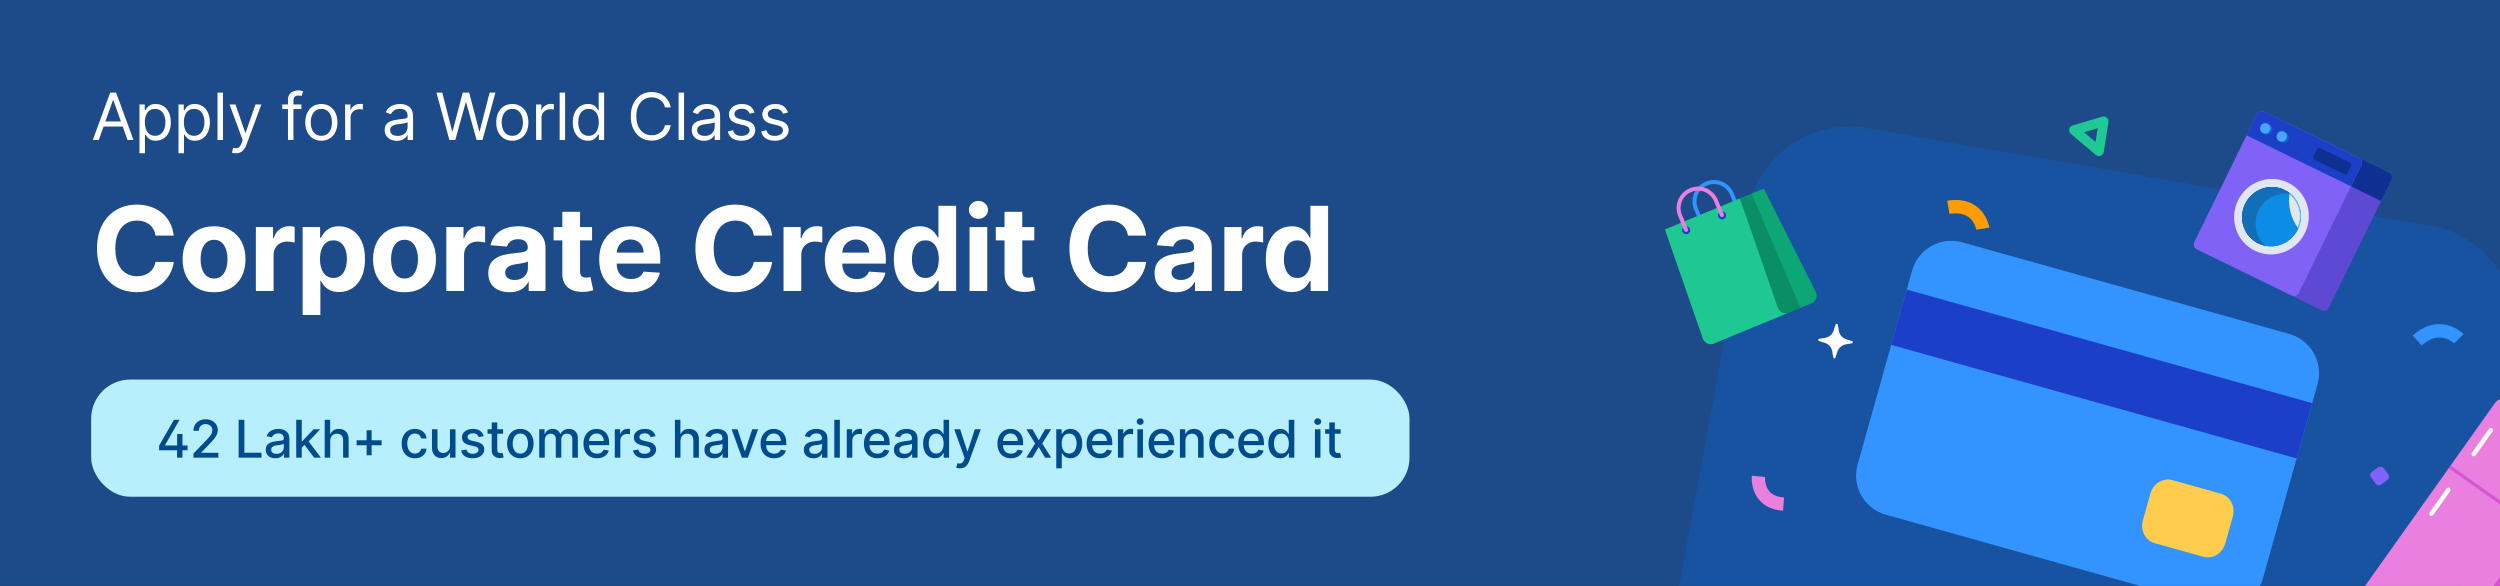 <svg width="768" height="180" viewBox="0 0 768 180" fill="none" xmlns="http://www.w3.org/2000/svg">
<rect x="0" y="0" width="768" height="180" fill="#333333" stroke="none"/>
<g clip-path="url(#clip0_11142_56282)">
<rect width="834" height="180" fill="#1D4A88"/>
<path d="M30.358 43H28.511L33.852 28.454H35.67L41.011 43H39.165L34.818 30.756H34.705L30.358 43ZM31.04 37.318H38.483V38.881H31.04V37.318ZM42.85 47.091V32.091H44.469V33.824H44.668C44.791 33.635 44.962 33.393 45.179 33.099C45.402 32.801 45.719 32.536 46.131 32.304C46.548 32.067 47.111 31.949 47.821 31.949C48.74 31.949 49.55 32.178 50.25 32.638C50.951 33.097 51.498 33.748 51.891 34.591C52.284 35.434 52.48 36.428 52.48 37.574C52.48 38.729 52.284 39.731 51.891 40.578C51.498 41.421 50.953 42.074 50.257 42.538C49.561 42.998 48.759 43.227 47.85 43.227C47.149 43.227 46.588 43.111 46.166 42.879C45.745 42.642 45.421 42.375 45.194 42.077C44.966 41.774 44.791 41.523 44.668 41.324H44.526V47.091H42.85ZM44.497 37.545C44.497 38.369 44.618 39.096 44.86 39.726C45.101 40.351 45.454 40.841 45.918 41.196C46.382 41.546 46.95 41.722 47.622 41.722C48.323 41.722 48.908 41.537 49.377 41.168C49.85 40.794 50.205 40.292 50.442 39.662C50.684 39.028 50.804 38.322 50.804 37.545C50.804 36.778 50.686 36.087 50.449 35.472C50.217 34.851 49.864 34.361 49.391 34.001C48.922 33.637 48.333 33.455 47.622 33.455C46.941 33.455 46.368 33.627 45.904 33.973C45.44 34.314 45.089 34.792 44.853 35.408C44.616 36.019 44.497 36.731 44.497 37.545ZM54.837 47.091V32.091H56.456V33.824H56.655C56.779 33.635 56.949 33.393 57.167 33.099C57.389 32.801 57.706 32.536 58.118 32.304C58.535 32.067 59.099 31.949 59.809 31.949C60.727 31.949 61.537 32.178 62.238 32.638C62.938 33.097 63.485 33.748 63.878 34.591C64.271 35.434 64.468 36.428 64.468 37.574C64.468 38.729 64.271 39.731 63.878 40.578C63.485 41.421 62.941 42.074 62.245 42.538C61.549 42.998 60.746 43.227 59.837 43.227C59.136 43.227 58.575 43.111 58.154 42.879C57.733 42.642 57.408 42.375 57.181 42.077C56.954 41.774 56.779 41.523 56.655 41.324H56.513V47.091H54.837ZM56.485 37.545C56.485 38.369 56.606 39.096 56.847 39.726C57.089 40.351 57.441 40.841 57.905 41.196C58.369 41.546 58.938 41.722 59.61 41.722C60.311 41.722 60.895 41.537 61.364 41.168C61.838 40.794 62.193 40.292 62.429 39.662C62.671 39.028 62.792 38.322 62.792 37.545C62.792 36.778 62.673 36.087 62.437 35.472C62.205 34.851 61.852 34.361 61.378 34.001C60.91 33.637 60.32 33.455 59.61 33.455C58.928 33.455 58.355 33.627 57.891 33.973C57.427 34.314 57.077 34.792 56.84 35.408C56.603 36.019 56.485 36.731 56.485 37.545ZM68.501 28.454V43H66.825V28.454H68.501ZM72.45 47.091C72.166 47.091 71.913 47.067 71.69 47.02C71.468 46.977 71.314 46.935 71.229 46.892L71.655 45.415C72.062 45.519 72.422 45.557 72.734 45.528C73.047 45.5 73.324 45.36 73.565 45.109C73.812 44.863 74.037 44.463 74.24 43.909L74.553 43.057L70.519 32.091H72.337L75.348 40.784H75.462L78.473 32.091H80.291L75.661 44.591C75.452 45.154 75.194 45.621 74.886 45.99C74.579 46.364 74.221 46.641 73.814 46.821C73.412 47.001 72.957 47.091 72.45 47.091ZM92.587 32.091V33.511H86.706V32.091H92.587ZM88.467 43V30.585C88.467 29.96 88.614 29.439 88.908 29.023C89.201 28.606 89.582 28.294 90.051 28.085C90.52 27.877 91.015 27.773 91.535 27.773C91.947 27.773 92.284 27.806 92.544 27.872C92.804 27.938 92.999 28 93.126 28.057L92.643 29.506C92.558 29.477 92.44 29.442 92.288 29.399C92.141 29.357 91.947 29.335 91.706 29.335C91.152 29.335 90.752 29.475 90.506 29.754C90.264 30.034 90.143 30.443 90.143 30.983V43H88.467ZM98.718 43.227C97.733 43.227 96.869 42.993 96.126 42.524C95.387 42.055 94.81 41.4 94.393 40.557C93.981 39.714 93.775 38.729 93.775 37.602C93.775 36.466 93.981 35.474 94.393 34.626C94.81 33.779 95.387 33.121 96.126 32.652C96.869 32.183 97.733 31.949 98.718 31.949C99.703 31.949 100.565 32.183 101.303 32.652C102.047 33.121 102.625 33.779 103.036 34.626C103.453 35.474 103.661 36.466 103.661 37.602C103.661 38.729 103.453 39.714 103.036 40.557C102.625 41.4 102.047 42.055 101.303 42.524C100.565 42.993 99.703 43.227 98.718 43.227ZM98.718 41.722C99.466 41.722 100.082 41.53 100.565 41.146C101.048 40.763 101.405 40.258 101.637 39.633C101.869 39.008 101.985 38.331 101.985 37.602C101.985 36.873 101.869 36.194 101.637 35.564C101.405 34.934 101.048 34.425 100.565 34.037C100.082 33.649 99.466 33.455 98.718 33.455C97.97 33.455 97.355 33.649 96.872 34.037C96.389 34.425 96.031 34.934 95.799 35.564C95.567 36.194 95.451 36.873 95.451 37.602C95.451 38.331 95.567 39.008 95.799 39.633C96.031 40.258 96.389 40.763 96.872 41.146C97.355 41.53 97.97 41.722 98.718 41.722ZM106.02 43V32.091H107.639V33.739H107.753C107.952 33.199 108.312 32.761 108.833 32.425C109.353 32.089 109.94 31.921 110.594 31.921C110.717 31.921 110.871 31.923 111.056 31.928C111.24 31.932 111.38 31.939 111.475 31.949V33.653C111.418 33.639 111.288 33.618 111.084 33.59C110.885 33.556 110.674 33.54 110.452 33.54C109.922 33.54 109.448 33.651 109.031 33.874C108.619 34.091 108.293 34.394 108.051 34.783C107.815 35.166 107.696 35.604 107.696 36.097V43H106.02ZM121.897 43.256C121.205 43.256 120.578 43.126 120.015 42.865C119.451 42.6 119.004 42.219 118.672 41.722C118.341 41.22 118.175 40.614 118.175 39.903C118.175 39.278 118.298 38.772 118.544 38.383C118.791 37.99 119.12 37.683 119.532 37.46C119.944 37.238 120.398 37.072 120.895 36.963C121.397 36.849 121.901 36.76 122.408 36.693C123.071 36.608 123.608 36.544 124.02 36.501C124.437 36.454 124.74 36.376 124.929 36.267C125.123 36.158 125.221 35.969 125.221 35.699V35.642C125.221 34.941 125.029 34.397 124.645 34.008C124.266 33.62 123.691 33.426 122.919 33.426C122.119 33.426 121.492 33.601 121.037 33.952C120.583 34.302 120.263 34.676 120.078 35.074L118.488 34.506C118.772 33.843 119.15 33.327 119.624 32.957C120.102 32.583 120.623 32.323 121.186 32.176C121.755 32.025 122.313 31.949 122.863 31.949C123.213 31.949 123.615 31.991 124.07 32.077C124.529 32.157 124.972 32.325 125.398 32.581C125.829 32.837 126.186 33.222 126.471 33.739C126.755 34.255 126.897 34.946 126.897 35.812V43H125.221V41.523H125.135C125.022 41.76 124.832 42.013 124.567 42.283C124.302 42.553 123.949 42.782 123.509 42.972C123.069 43.161 122.531 43.256 121.897 43.256ZM122.152 41.75C122.815 41.75 123.374 41.62 123.828 41.359C124.288 41.099 124.633 40.763 124.865 40.351C125.102 39.939 125.221 39.506 125.221 39.051V37.517C125.15 37.602 124.993 37.68 124.752 37.751C124.515 37.818 124.24 37.877 123.928 37.929C123.62 37.976 123.319 38.019 123.026 38.057C122.737 38.09 122.503 38.118 122.323 38.142C121.887 38.199 121.48 38.291 121.101 38.419C120.727 38.542 120.424 38.729 120.192 38.98C119.965 39.226 119.851 39.562 119.851 39.989C119.851 40.571 120.067 41.011 120.498 41.31C120.933 41.603 121.485 41.75 122.152 41.75ZM138.05 43L134.073 28.454H135.863L138.903 40.301H139.045L142.141 28.454H144.13L147.226 40.301H147.368L150.408 28.454H152.198L148.221 43H146.403L143.192 31.409H143.079L139.868 43H138.05ZM157.382 43.227C156.397 43.227 155.533 42.993 154.789 42.524C154.051 42.055 153.473 41.4 153.056 40.557C152.644 39.714 152.438 38.729 152.438 37.602C152.438 36.466 152.644 35.474 153.056 34.626C153.473 33.779 154.051 33.121 154.789 32.652C155.533 32.183 156.397 31.949 157.382 31.949C158.366 31.949 159.228 32.183 159.967 32.652C160.71 33.121 161.288 33.779 161.7 34.626C162.116 35.474 162.325 36.466 162.325 37.602C162.325 38.729 162.116 39.714 161.7 40.557C161.288 41.4 160.71 42.055 159.967 42.524C159.228 42.993 158.366 43.227 157.382 43.227ZM157.382 41.722C158.13 41.722 158.745 41.53 159.228 41.146C159.711 40.763 160.069 40.258 160.301 39.633C160.533 39.008 160.649 38.331 160.649 37.602C160.649 36.873 160.533 36.194 160.301 35.564C160.069 34.934 159.711 34.425 159.228 34.037C158.745 33.649 158.13 33.455 157.382 33.455C156.633 33.455 156.018 33.649 155.535 34.037C155.052 34.425 154.695 34.934 154.463 35.564C154.23 36.194 154.114 36.873 154.114 37.602C154.114 38.331 154.23 39.008 154.463 39.633C154.695 40.258 155.052 40.763 155.535 41.146C156.018 41.53 156.633 41.722 157.382 41.722ZM164.683 43V32.091H166.303V33.739H166.416C166.615 33.199 166.975 32.761 167.496 32.425C168.017 32.089 168.604 31.921 169.257 31.921C169.38 31.921 169.534 31.923 169.719 31.928C169.903 31.932 170.043 31.939 170.138 31.949V33.653C170.081 33.639 169.951 33.618 169.747 33.59C169.548 33.556 169.338 33.54 169.115 33.54C168.585 33.54 168.111 33.651 167.695 33.874C167.283 34.091 166.956 34.394 166.715 34.783C166.478 35.166 166.359 35.604 166.359 36.097V43H164.683ZM173.601 28.454V43H171.925V28.454H173.601ZM180.59 43.227C179.681 43.227 178.878 42.998 178.182 42.538C177.486 42.074 176.942 41.421 176.549 40.578C176.156 39.731 175.959 38.729 175.959 37.574C175.959 36.428 176.156 35.434 176.549 34.591C176.942 33.748 177.489 33.097 178.19 32.638C178.89 32.178 179.7 31.949 180.619 31.949C181.329 31.949 181.89 32.067 182.302 32.304C182.718 32.536 183.036 32.801 183.253 33.099C183.476 33.393 183.649 33.635 183.772 33.824H183.914V28.454H185.59V43H183.971V41.324H183.772C183.649 41.523 183.474 41.774 183.246 42.077C183.019 42.375 182.695 42.642 182.273 42.879C181.852 43.111 181.291 43.227 180.59 43.227ZM180.817 41.722C181.49 41.722 182.058 41.546 182.522 41.196C182.986 40.841 183.339 40.351 183.58 39.726C183.822 39.096 183.942 38.369 183.942 37.545C183.942 36.731 183.824 36.019 183.587 35.408C183.351 34.792 183 34.314 182.536 33.973C182.072 33.627 181.499 33.455 180.817 33.455C180.107 33.455 179.515 33.637 179.042 34.001C178.573 34.361 178.22 34.851 177.984 35.472C177.752 36.087 177.636 36.778 177.636 37.545C177.636 38.322 177.754 39.028 177.991 39.662C178.232 40.292 178.587 40.794 179.056 41.168C179.53 41.537 180.117 41.722 180.817 41.722ZM206.049 33H204.288C204.184 32.493 204.002 32.048 203.741 31.665C203.486 31.281 203.173 30.959 202.804 30.699C202.439 30.434 202.034 30.235 201.589 30.102C201.144 29.97 200.68 29.903 200.197 29.903C199.317 29.903 198.519 30.126 197.804 30.571C197.094 31.016 196.528 31.672 196.106 32.538C195.69 33.405 195.481 34.468 195.481 35.727C195.481 36.987 195.69 38.05 196.106 38.916C196.528 39.783 197.094 40.438 197.804 40.883C198.519 41.329 199.317 41.551 200.197 41.551C200.68 41.551 201.144 41.485 201.589 41.352C202.034 41.22 202.439 41.023 202.804 40.763C203.173 40.498 203.486 40.173 203.741 39.79C204.002 39.401 204.184 38.956 204.288 38.455H206.049C205.917 39.198 205.675 39.863 205.325 40.45C204.975 41.037 204.539 41.537 204.018 41.949C203.497 42.356 202.913 42.666 202.264 42.879C201.62 43.092 200.931 43.199 200.197 43.199C198.957 43.199 197.853 42.896 196.888 42.29C195.922 41.684 195.162 40.822 194.608 39.705C194.054 38.587 193.777 37.261 193.777 35.727C193.777 34.193 194.054 32.867 194.608 31.75C195.162 30.633 195.922 29.771 196.888 29.165C197.853 28.559 198.957 28.256 200.197 28.256C200.931 28.256 201.62 28.362 202.264 28.575C202.913 28.788 203.497 29.101 204.018 29.513C204.539 29.92 204.975 30.417 205.325 31.004C205.675 31.587 205.917 32.252 206.049 33ZM210.145 28.454V43H208.468V28.454H210.145ZM216.225 43.256C215.533 43.256 214.906 43.126 214.343 42.865C213.779 42.6 213.332 42.219 213 41.722C212.669 41.22 212.503 40.614 212.503 39.903C212.503 39.278 212.626 38.772 212.873 38.383C213.119 37.99 213.448 37.683 213.86 37.46C214.272 37.238 214.726 37.072 215.223 36.963C215.725 36.849 216.23 36.76 216.736 36.693C217.399 36.608 217.936 36.544 218.348 36.501C218.765 36.454 219.068 36.376 219.257 36.267C219.452 36.158 219.549 35.969 219.549 35.699V35.642C219.549 34.941 219.357 34.397 218.973 34.008C218.595 33.62 218.019 33.426 217.248 33.426C216.447 33.426 215.82 33.601 215.365 33.952C214.911 34.302 214.591 34.676 214.407 35.074L212.816 34.506C213.1 33.843 213.479 33.327 213.952 32.957C214.43 32.583 214.951 32.323 215.515 32.176C216.083 32.025 216.641 31.949 217.191 31.949C217.541 31.949 217.944 31.991 218.398 32.077C218.857 32.157 219.3 32.325 219.726 32.581C220.157 32.837 220.515 33.222 220.799 33.739C221.083 34.255 221.225 34.946 221.225 35.812V43H219.549V41.523H219.463C219.35 41.76 219.16 42.013 218.895 42.283C218.63 42.553 218.277 42.782 217.837 42.972C217.397 43.161 216.859 43.256 216.225 43.256ZM216.48 41.75C217.143 41.75 217.702 41.62 218.157 41.359C218.616 41.099 218.962 40.763 219.194 40.351C219.43 39.939 219.549 39.506 219.549 39.051V37.517C219.478 37.602 219.321 37.68 219.08 37.751C218.843 37.818 218.569 37.877 218.256 37.929C217.948 37.976 217.648 38.019 217.354 38.057C217.065 38.09 216.831 38.118 216.651 38.142C216.215 38.199 215.808 38.291 215.429 38.419C215.055 38.542 214.752 38.729 214.52 38.98C214.293 39.226 214.179 39.562 214.179 39.989C214.179 40.571 214.395 41.011 214.826 41.31C215.261 41.603 215.813 41.75 216.48 41.75ZM231.811 34.534L230.306 34.96C230.211 34.709 230.071 34.465 229.887 34.229C229.707 33.987 229.461 33.788 229.148 33.632C228.836 33.476 228.435 33.398 227.948 33.398C227.28 33.398 226.724 33.552 226.279 33.859C225.838 34.162 225.618 34.548 225.618 35.017C225.618 35.434 225.77 35.763 226.073 36.004C226.376 36.246 226.849 36.447 227.493 36.608L229.113 37.006C230.088 37.242 230.815 37.605 231.293 38.092C231.771 38.575 232.01 39.198 232.01 39.96C232.01 40.585 231.83 41.144 231.47 41.636C231.115 42.129 230.618 42.517 229.979 42.801C229.34 43.085 228.596 43.227 227.749 43.227C226.636 43.227 225.715 42.986 224.986 42.503C224.257 42.02 223.795 41.314 223.601 40.386L225.192 39.989C225.344 40.576 225.63 41.016 226.051 41.31C226.478 41.603 227.034 41.75 227.72 41.75C228.502 41.75 229.122 41.584 229.581 41.253C230.045 40.917 230.277 40.514 230.277 40.045C230.277 39.667 230.145 39.349 229.88 39.094C229.614 38.833 229.207 38.639 228.658 38.511L226.84 38.085C225.841 37.849 225.107 37.481 224.638 36.984C224.174 36.483 223.942 35.855 223.942 35.102C223.942 34.487 224.115 33.942 224.461 33.469C224.811 32.995 225.287 32.624 225.888 32.354C226.494 32.084 227.181 31.949 227.948 31.949C229.027 31.949 229.875 32.186 230.49 32.659C231.111 33.133 231.551 33.758 231.811 34.534ZM242.061 34.534L240.555 34.96C240.46 34.709 240.321 34.465 240.136 34.229C239.956 33.987 239.71 33.788 239.397 33.632C239.085 33.476 238.685 33.398 238.197 33.398C237.529 33.398 236.973 33.552 236.528 33.859C236.088 34.162 235.867 34.548 235.867 35.017C235.867 35.434 236.019 35.763 236.322 36.004C236.625 36.246 237.098 36.447 237.742 36.608L239.362 37.006C240.337 37.242 241.064 37.605 241.542 38.092C242.02 38.575 242.259 39.198 242.259 39.96C242.259 40.585 242.08 41.144 241.72 41.636C241.365 42.129 240.867 42.517 240.228 42.801C239.589 43.085 238.846 43.227 237.998 43.227C236.885 43.227 235.964 42.986 235.235 42.503C234.506 42.02 234.044 41.314 233.85 40.386L235.441 39.989C235.593 40.576 235.879 41.016 236.301 41.31C236.727 41.603 237.283 41.75 237.97 41.75C238.751 41.75 239.371 41.584 239.83 41.253C240.294 40.917 240.526 40.514 240.526 40.045C240.526 39.667 240.394 39.349 240.129 39.094C239.864 38.833 239.456 38.639 238.907 38.511L237.089 38.085C236.09 37.849 235.356 37.481 234.887 36.984C234.423 36.483 234.191 35.855 234.191 35.102C234.191 34.487 234.364 33.942 234.71 33.469C235.06 32.995 235.536 32.624 236.137 32.354C236.743 32.084 237.43 31.949 238.197 31.949C239.276 31.949 240.124 32.186 240.74 32.659C241.36 33.133 241.8 33.758 242.061 34.534Z" fill="white"/>
<path d="M53.376 72.384H47.777C47.675 71.66 47.466 71.016 47.151 70.454C46.835 69.883 46.43 69.397 45.936 68.996C45.442 68.596 44.871 68.289 44.223 68.076C43.584 67.863 42.889 67.756 42.139 67.756C40.784 67.756 39.604 68.093 38.598 68.766C37.592 69.431 36.812 70.403 36.258 71.681C35.705 72.951 35.428 74.494 35.428 76.309C35.428 78.175 35.705 79.744 36.258 81.013C36.821 82.283 37.605 83.242 38.611 83.89C39.617 84.538 40.78 84.862 42.101 84.862C42.842 84.862 43.528 84.763 44.159 84.567C44.798 84.371 45.365 84.086 45.859 83.711C46.354 83.328 46.763 82.863 47.087 82.317C47.419 81.772 47.649 81.15 47.777 80.451L53.376 80.477C53.231 81.678 52.869 82.837 52.29 83.954C51.719 85.062 50.947 86.055 49.976 86.933C49.013 87.802 47.862 88.492 46.524 89.004C45.195 89.506 43.69 89.758 42.011 89.758C39.676 89.758 37.588 89.229 35.747 88.173C33.915 87.116 32.466 85.586 31.401 83.583C30.344 81.58 29.815 79.156 29.815 76.309C29.815 73.454 30.352 71.025 31.426 69.022C32.5 67.019 33.957 65.494 35.798 64.445C37.639 63.389 39.71 62.86 42.011 62.86C43.528 62.86 44.935 63.073 46.23 63.499C47.534 63.925 48.689 64.548 49.695 65.366C50.7 66.175 51.519 67.168 52.149 68.344C52.788 69.521 53.197 70.867 53.376 72.384ZM65.756 89.783C63.77 89.783 62.053 89.362 60.604 88.518C59.163 87.665 58.051 86.481 57.267 84.964C56.483 83.438 56.091 81.67 56.091 79.658C56.091 77.63 56.483 75.857 57.267 74.34C58.051 72.815 59.163 71.63 60.604 70.786C62.053 69.934 63.77 69.508 65.756 69.508C67.742 69.508 69.455 69.934 70.895 70.786C72.344 71.63 73.46 72.815 74.244 74.34C75.028 75.857 75.421 77.63 75.421 79.658C75.421 81.67 75.028 83.438 74.244 84.964C73.46 86.481 72.344 87.665 70.895 88.518C69.455 89.362 67.742 89.783 65.756 89.783ZM65.781 85.565C66.685 85.565 67.439 85.309 68.044 84.798C68.649 84.278 69.105 83.57 69.412 82.675C69.727 81.781 69.885 80.762 69.885 79.62C69.885 78.478 69.727 77.46 69.412 76.565C69.105 75.67 68.649 74.962 68.044 74.442C67.439 73.923 66.685 73.663 65.781 73.663C64.869 73.663 64.102 73.923 63.48 74.442C62.867 74.962 62.402 75.67 62.087 76.565C61.78 77.46 61.627 78.478 61.627 79.62C61.627 80.762 61.78 81.781 62.087 82.675C62.402 83.57 62.867 84.278 63.48 84.798C64.102 85.309 64.869 85.565 65.781 85.565ZM78.602 89.4V69.763H83.882V73.19H84.086C84.444 71.971 85.045 71.05 85.889 70.428C86.732 69.798 87.704 69.482 88.803 69.482C89.076 69.482 89.37 69.499 89.686 69.533C90.001 69.567 90.278 69.614 90.516 69.674V74.506C90.261 74.43 89.907 74.362 89.455 74.302C89.004 74.242 88.59 74.212 88.215 74.212C87.414 74.212 86.698 74.387 86.068 74.737C85.445 75.078 84.951 75.555 84.585 76.168C84.227 76.782 84.048 77.489 84.048 78.29V89.4H78.602ZM92.972 96.763V69.763H98.341V73.062H98.584C98.823 72.533 99.168 71.996 99.62 71.451C100.08 70.897 100.677 70.437 101.41 70.07C102.151 69.695 103.072 69.508 104.171 69.508C105.603 69.508 106.924 69.883 108.134 70.633C109.344 71.374 110.312 72.495 111.036 73.995C111.761 75.487 112.123 77.357 112.123 79.607C112.123 81.798 111.769 83.647 111.062 85.156C110.363 86.656 109.408 87.793 108.198 88.569C106.996 89.336 105.65 89.719 104.158 89.719C103.101 89.719 102.202 89.545 101.461 89.195C100.728 88.846 100.127 88.407 99.658 87.879C99.189 87.342 98.832 86.8 98.584 86.255H98.418V96.763H92.972ZM98.303 79.582C98.303 80.749 98.465 81.768 98.789 82.637C99.113 83.506 99.582 84.184 100.195 84.67C100.809 85.147 101.555 85.386 102.432 85.386C103.319 85.386 104.069 85.143 104.682 84.657C105.296 84.163 105.761 83.481 106.076 82.612C106.4 81.734 106.562 80.724 106.562 79.582C106.562 78.448 106.404 77.451 106.089 76.59C105.773 75.729 105.309 75.056 104.695 74.57C104.082 74.085 103.327 73.842 102.432 73.842C101.546 73.842 100.796 74.076 100.182 74.545C99.577 75.013 99.113 75.678 98.789 76.539C98.465 77.4 98.303 78.414 98.303 79.582ZM124.266 89.783C122.28 89.783 120.562 89.362 119.114 88.518C117.673 87.665 116.561 86.481 115.777 84.964C114.993 83.438 114.601 81.67 114.601 79.658C114.601 77.63 114.993 75.857 115.777 74.34C116.561 72.815 117.673 71.63 119.114 70.786C120.562 69.934 122.28 69.508 124.266 69.508C126.251 69.508 127.964 69.934 129.405 70.786C130.854 71.63 131.97 72.815 132.754 74.34C133.538 75.857 133.93 77.63 133.93 79.658C133.93 81.67 133.538 83.438 132.754 84.964C131.97 86.481 130.854 87.665 129.405 88.518C127.964 89.362 126.251 89.783 124.266 89.783ZM124.291 85.565C125.195 85.565 125.949 85.309 126.554 84.798C127.159 84.278 127.615 83.57 127.922 82.675C128.237 81.781 128.395 80.762 128.395 79.62C128.395 78.478 128.237 77.46 127.922 76.565C127.615 75.67 127.159 74.962 126.554 74.442C125.949 73.923 125.195 73.663 124.291 73.663C123.379 73.663 122.612 73.923 121.99 74.442C121.376 74.962 120.912 75.67 120.597 76.565C120.29 77.46 120.136 78.478 120.136 79.62C120.136 80.762 120.29 81.781 120.597 82.675C120.912 83.57 121.376 84.278 121.99 84.798C122.612 85.309 123.379 85.565 124.291 85.565ZM137.112 89.4V69.763H142.391V73.19H142.596C142.954 71.971 143.555 71.05 144.399 70.428C145.242 69.798 146.214 69.482 147.313 69.482C147.586 69.482 147.88 69.499 148.195 69.533C148.511 69.567 148.788 69.614 149.026 69.674V74.506C148.771 74.43 148.417 74.362 147.965 74.302C147.514 74.242 147.1 74.212 146.725 74.212C145.924 74.212 145.208 74.387 144.577 74.737C143.955 75.078 143.461 75.555 143.095 76.168C142.737 76.782 142.558 77.489 142.558 78.29V89.4H137.112ZM156.519 89.771C155.266 89.771 154.15 89.553 153.17 89.119C152.189 88.675 151.414 88.023 150.843 87.163C150.28 86.293 149.999 85.211 149.999 83.915C149.999 82.825 150.199 81.908 150.6 81.167C151.001 80.425 151.546 79.829 152.236 79.377C152.927 78.925 153.711 78.585 154.589 78.354C155.475 78.124 156.404 77.962 157.376 77.869C158.518 77.749 159.438 77.638 160.137 77.536C160.836 77.425 161.343 77.263 161.658 77.05C161.974 76.837 162.131 76.522 162.131 76.104V76.028C162.131 75.218 161.876 74.592 161.364 74.148C160.861 73.705 160.145 73.484 159.216 73.484C158.236 73.484 157.456 73.701 156.877 74.136C156.297 74.562 155.914 75.099 155.726 75.746L150.689 75.337C150.945 74.144 151.448 73.113 152.198 72.244C152.948 71.366 153.915 70.692 155.1 70.224C156.293 69.746 157.674 69.508 159.242 69.508C160.333 69.508 161.377 69.636 162.374 69.891C163.38 70.147 164.27 70.543 165.046 71.08C165.83 71.617 166.448 72.308 166.9 73.151C167.351 73.987 167.577 74.988 167.577 76.156V89.4H162.412V86.677H162.259C161.944 87.29 161.522 87.832 160.993 88.3C160.465 88.761 159.83 89.123 159.089 89.387C158.347 89.643 157.491 89.771 156.519 89.771ZM158.079 86.012C158.88 86.012 159.587 85.854 160.201 85.539C160.814 85.215 161.296 84.781 161.645 84.235C161.995 83.69 162.17 83.072 162.17 82.381V80.298C161.999 80.408 161.765 80.511 161.466 80.604C161.177 80.69 160.849 80.771 160.482 80.847C160.116 80.915 159.749 80.979 159.383 81.039C159.016 81.09 158.684 81.137 158.385 81.18C157.746 81.273 157.188 81.423 156.711 81.627C156.233 81.832 155.863 82.109 155.599 82.458C155.334 82.799 155.202 83.225 155.202 83.737C155.202 84.478 155.471 85.045 156.008 85.437C156.553 85.82 157.243 86.012 158.079 86.012ZM181.887 69.763V73.854H170.062V69.763H181.887ZM172.746 65.059H178.192V83.366C178.192 83.869 178.269 84.261 178.422 84.542C178.576 84.815 178.789 85.006 179.062 85.117C179.343 85.228 179.667 85.283 180.033 85.283C180.289 85.283 180.545 85.262 180.8 85.219C181.056 85.168 181.252 85.13 181.388 85.104L182.245 89.157C181.972 89.242 181.589 89.34 181.094 89.451C180.6 89.57 179.999 89.643 179.292 89.668C177.979 89.719 176.829 89.545 175.84 89.144C174.86 88.744 174.097 88.121 173.552 87.278C173.006 86.434 172.738 85.369 172.746 84.082V65.059ZM193.812 89.783C191.793 89.783 190.054 89.374 188.597 88.556C187.148 87.729 186.031 86.562 185.247 85.053C184.463 83.536 184.071 81.742 184.071 79.671C184.071 77.651 184.463 75.879 185.247 74.353C186.031 72.828 187.135 71.638 188.558 70.786C189.99 69.934 191.669 69.508 193.595 69.508C194.891 69.508 196.097 69.717 197.213 70.134C198.338 70.543 199.318 71.161 200.153 71.988C200.997 72.815 201.653 73.854 202.122 75.107C202.591 76.352 202.825 77.809 202.825 79.479V80.975H186.244V77.6H197.699C197.699 76.816 197.528 76.121 197.187 75.516C196.847 74.911 196.374 74.438 195.768 74.097C195.172 73.748 194.477 73.573 193.685 73.573C192.858 73.573 192.125 73.765 191.486 74.148C190.855 74.523 190.361 75.031 190.003 75.67C189.645 76.3 189.462 77.004 189.453 77.779V80.988C189.453 81.96 189.632 82.799 189.99 83.506C190.357 84.214 190.872 84.759 191.537 85.143C192.202 85.526 192.99 85.718 193.902 85.718C194.507 85.718 195.061 85.633 195.564 85.462C196.067 85.292 196.497 85.036 196.855 84.695C197.213 84.354 197.486 83.937 197.673 83.442L202.71 83.775C202.455 84.985 201.93 86.042 201.138 86.945C200.354 87.84 199.339 88.539 198.095 89.042C196.859 89.536 195.432 89.783 193.812 89.783ZM237.194 72.384H231.595C231.493 71.66 231.284 71.016 230.969 70.454C230.653 69.883 230.248 69.397 229.754 68.996C229.26 68.596 228.689 68.289 228.041 68.076C227.402 67.863 226.707 67.756 225.957 67.756C224.602 67.756 223.422 68.093 222.416 68.766C221.41 69.431 220.63 70.403 220.076 71.681C219.523 72.951 219.246 74.494 219.246 76.309C219.246 78.175 219.523 79.744 220.076 81.013C220.639 82.283 221.423 83.242 222.429 83.89C223.434 84.538 224.598 84.862 225.919 84.862C226.66 84.862 227.346 84.763 227.977 84.567C228.616 84.371 229.183 84.086 229.677 83.711C230.172 83.328 230.581 82.863 230.905 82.317C231.237 81.772 231.467 81.15 231.595 80.451L237.194 80.477C237.049 81.678 236.687 82.837 236.108 83.954C235.537 85.062 234.765 86.055 233.794 86.933C232.831 87.802 231.68 88.492 230.342 89.004C229.013 89.506 227.508 89.758 225.829 89.758C223.494 89.758 221.406 89.229 219.565 88.173C217.733 87.116 216.284 85.586 215.219 83.583C214.162 81.58 213.633 79.156 213.633 76.309C213.633 73.454 214.17 71.025 215.244 69.022C216.318 67.019 217.775 65.494 219.616 64.445C221.457 63.389 223.528 62.86 225.829 62.86C227.346 62.86 228.753 63.073 230.048 63.499C231.352 63.925 232.507 64.548 233.513 65.366C234.518 66.175 235.336 67.168 235.967 68.344C236.606 69.521 237.015 70.867 237.194 72.384ZM240.702 89.4V69.763H245.981V73.19H246.186C246.544 71.971 247.145 71.05 247.989 70.428C248.832 69.798 249.804 69.482 250.903 69.482C251.176 69.482 251.47 69.499 251.785 69.533C252.101 69.567 252.378 69.614 252.616 69.674V74.506C252.361 74.43 252.007 74.362 251.555 74.302C251.104 74.242 250.69 74.212 250.315 74.212C249.514 74.212 248.798 74.387 248.167 74.737C247.545 75.078 247.051 75.555 246.685 76.168C246.327 76.782 246.148 77.489 246.148 78.29V89.4H240.702ZM263.107 89.783C261.087 89.783 259.348 89.374 257.891 88.556C256.442 87.729 255.326 86.562 254.541 85.053C253.757 83.536 253.365 81.742 253.365 79.671C253.365 77.651 253.757 75.879 254.541 74.353C255.326 72.828 256.429 71.638 257.853 70.786C259.284 69.934 260.963 69.508 262.89 69.508C264.185 69.508 265.391 69.717 266.507 70.134C267.632 70.543 268.613 71.161 269.448 71.988C270.291 72.815 270.948 73.854 271.416 75.107C271.885 76.352 272.12 77.809 272.12 79.479V80.975H255.539V77.6H266.993C266.993 76.816 266.823 76.121 266.482 75.516C266.141 74.911 265.668 74.438 265.063 74.097C264.466 73.748 263.772 73.573 262.979 73.573C262.152 73.573 261.419 73.765 260.78 74.148C260.149 74.523 259.655 75.031 259.297 75.67C258.939 76.3 258.756 77.004 258.747 77.779V80.988C258.747 81.96 258.926 82.799 259.284 83.506C259.651 84.214 260.166 84.759 260.831 85.143C261.496 85.526 262.284 85.718 263.196 85.718C263.801 85.718 264.355 85.633 264.858 85.462C265.361 85.292 265.791 85.036 266.149 84.695C266.507 84.354 266.78 83.937 266.968 83.442L272.005 83.775C271.749 84.985 271.225 86.042 270.432 86.945C269.648 87.84 268.634 88.539 267.39 89.042C266.154 89.536 264.726 89.783 263.107 89.783ZM282.549 89.719C281.058 89.719 279.707 89.336 278.497 88.569C277.295 87.793 276.341 86.656 275.633 85.156C274.934 83.647 274.585 81.798 274.585 79.607C274.585 77.357 274.947 75.487 275.672 73.995C276.396 72.495 277.359 71.374 278.561 70.633C279.771 69.883 281.096 69.508 282.537 69.508C283.636 69.508 284.552 69.695 285.285 70.07C286.027 70.437 286.623 70.897 287.075 71.451C287.535 71.996 287.885 72.533 288.123 73.062H288.289V63.218H293.723V89.4H288.353V86.255H288.123C287.868 86.8 287.505 87.342 287.037 87.879C286.576 88.407 285.976 88.846 285.234 89.195C284.501 89.545 283.606 89.719 282.549 89.719ZM284.275 85.386C285.153 85.386 285.895 85.147 286.5 84.67C287.113 84.184 287.582 83.506 287.906 82.637C288.238 81.768 288.405 80.749 288.405 79.582C288.405 78.414 288.243 77.4 287.919 76.539C287.595 75.678 287.126 75.013 286.512 74.545C285.899 74.076 285.153 73.842 284.275 73.842C283.38 73.842 282.626 74.085 282.012 74.57C281.399 75.056 280.934 75.729 280.619 76.59C280.304 77.451 280.146 78.448 280.146 79.582C280.146 80.724 280.304 81.734 280.619 82.612C280.943 83.481 281.407 84.163 282.012 84.657C282.626 85.143 283.38 85.386 284.275 85.386ZM297.84 89.4V69.763H303.286V89.4H297.84ZM300.576 67.232C299.766 67.232 299.072 66.964 298.492 66.427C297.921 65.881 297.636 65.229 297.636 64.471C297.636 63.721 297.921 63.078 298.492 62.541C299.072 61.995 299.766 61.722 300.576 61.722C301.386 61.722 302.076 61.995 302.647 62.541C303.227 63.078 303.516 63.721 303.516 64.471C303.516 65.229 303.227 65.881 302.647 66.427C302.076 66.964 301.386 67.232 300.576 67.232ZM317.734 69.763V73.854H305.908V69.763H317.734ZM308.593 65.059H314.039V83.366C314.039 83.869 314.116 84.261 314.269 84.542C314.422 84.815 314.636 85.006 314.908 85.117C315.189 85.228 315.513 85.283 315.88 85.283C316.136 85.283 316.391 85.262 316.647 85.219C316.903 85.168 317.099 85.13 317.235 85.104L318.091 89.157C317.819 89.242 317.435 89.34 316.941 89.451C316.447 89.57 315.846 89.643 315.138 89.668C313.826 89.719 312.675 89.545 311.687 89.144C310.707 88.744 309.944 88.121 309.398 87.278C308.853 86.434 308.584 85.369 308.593 84.082V65.059ZM352.096 72.384H346.497C346.395 71.66 346.186 71.016 345.87 70.454C345.555 69.883 345.15 69.397 344.656 68.996C344.162 68.596 343.591 68.289 342.943 68.076C342.304 67.863 341.609 67.756 340.859 67.756C339.504 67.756 338.324 68.093 337.318 68.766C336.312 69.431 335.532 70.403 334.978 71.681C334.424 72.951 334.147 74.494 334.147 76.309C334.147 78.175 334.424 79.744 334.978 81.013C335.541 82.283 336.325 83.242 337.331 83.89C338.336 84.538 339.5 84.862 340.821 84.862C341.562 84.862 342.248 84.763 342.879 84.567C343.518 84.371 344.085 84.086 344.579 83.711C345.074 83.328 345.483 82.863 345.806 82.317C346.139 81.772 346.369 81.15 346.497 80.451L352.096 80.477C351.951 81.678 351.589 82.837 351.01 83.954C350.439 85.062 349.667 86.055 348.696 86.933C347.733 87.802 346.582 88.492 345.244 89.004C343.914 89.506 342.41 89.758 340.731 89.758C338.396 89.758 336.308 89.229 334.467 88.173C332.635 87.116 331.186 85.586 330.12 83.583C329.064 81.58 328.535 79.156 328.535 76.309C328.535 73.454 329.072 71.025 330.146 69.022C331.22 67.019 332.677 65.494 334.518 64.445C336.359 63.389 338.43 62.86 340.731 62.86C342.248 62.86 343.655 63.073 344.95 63.499C346.254 63.925 347.409 64.548 348.414 65.366C349.42 66.175 350.238 67.168 350.869 68.344C351.508 69.521 351.917 70.867 352.096 72.384ZM361.203 89.771C359.95 89.771 358.834 89.553 357.853 89.119C356.873 88.675 356.098 88.023 355.527 87.163C354.964 86.293 354.683 85.211 354.683 83.915C354.683 82.825 354.883 81.908 355.284 81.167C355.684 80.425 356.23 79.829 356.92 79.377C357.611 78.925 358.395 78.585 359.272 78.354C360.159 78.124 361.088 77.962 362.059 77.869C363.201 77.749 364.122 77.638 364.821 77.536C365.52 77.425 366.027 77.263 366.342 77.05C366.657 76.837 366.815 76.522 366.815 76.104V76.028C366.815 75.218 366.559 74.592 366.048 74.148C365.545 73.705 364.829 73.484 363.9 73.484C362.92 73.484 362.14 73.701 361.561 74.136C360.981 74.562 360.598 75.099 360.41 75.746L355.373 75.337C355.629 74.144 356.132 73.113 356.882 72.244C357.632 71.366 358.599 70.692 359.784 70.224C360.977 69.746 362.358 69.508 363.926 69.508C365.017 69.508 366.061 69.636 367.058 69.891C368.064 70.147 368.954 70.543 369.73 71.08C370.514 71.617 371.132 72.308 371.584 73.151C372.035 73.987 372.261 74.988 372.261 76.156V89.4H367.096V86.677H366.943C366.628 87.29 366.206 87.832 365.677 88.3C365.149 88.761 364.514 89.123 363.772 89.387C363.031 89.643 362.174 89.771 361.203 89.771ZM362.763 86.012C363.564 86.012 364.271 85.854 364.885 85.539C365.498 85.215 365.98 84.781 366.329 84.235C366.679 83.69 366.853 83.072 366.853 82.381V80.298C366.683 80.408 366.449 80.511 366.15 80.604C365.861 80.69 365.532 80.771 365.166 80.847C364.799 80.915 364.433 80.979 364.067 81.039C363.7 81.09 363.368 81.137 363.069 81.18C362.43 81.273 361.872 81.423 361.395 81.627C360.917 81.832 360.547 82.109 360.282 82.458C360.018 82.799 359.886 83.225 359.886 83.737C359.886 84.478 360.155 85.045 360.692 85.437C361.237 85.82 361.927 86.012 362.763 86.012ZM376.126 89.4V69.763H381.406V73.19H381.611C381.969 71.971 382.569 71.05 383.413 70.428C384.257 69.798 385.229 69.482 386.328 69.482C386.601 69.482 386.895 69.499 387.21 69.533C387.525 69.567 387.802 69.614 388.041 69.674V74.506C387.785 74.43 387.432 74.362 386.98 74.302C386.528 74.242 386.115 74.212 385.74 74.212C384.939 74.212 384.223 74.387 383.592 74.737C382.97 75.078 382.476 75.555 382.109 76.168C381.751 76.782 381.572 77.489 381.572 78.29V89.4H376.126ZM396.818 89.719C395.327 89.719 393.976 89.336 392.766 88.569C391.564 87.793 390.61 86.656 389.902 85.156C389.203 83.647 388.854 81.798 388.854 79.607C388.854 77.357 389.216 75.487 389.941 73.995C390.665 72.495 391.628 71.374 392.83 70.633C394.04 69.883 395.365 69.508 396.806 69.508C397.905 69.508 398.821 69.695 399.554 70.07C400.296 70.437 400.892 70.897 401.344 71.451C401.804 71.996 402.154 72.533 402.392 73.062H402.559V63.218H407.992V89.4H402.622V86.255H402.392C402.137 86.8 401.774 87.342 401.306 87.879C400.845 88.407 400.245 88.846 399.503 89.195C398.77 89.545 397.875 89.719 396.818 89.719ZM398.544 85.386C399.422 85.386 400.164 85.147 400.769 84.67C401.382 84.184 401.851 83.506 402.175 82.637C402.507 81.768 402.674 80.749 402.674 79.582C402.674 78.414 402.512 77.4 402.188 76.539C401.864 75.678 401.395 75.013 400.782 74.545C400.168 74.076 399.422 73.842 398.544 73.842C397.649 73.842 396.895 74.085 396.282 74.57C395.668 75.056 395.203 75.729 394.888 76.59C394.573 77.451 394.415 78.448 394.415 79.582C394.415 80.724 394.573 81.734 394.888 82.612C395.212 83.481 395.676 84.163 396.282 84.657C396.895 85.143 397.649 85.386 398.544 85.386Z" fill="white"/>
<rect x="28" y="116.6" width="405" height="36" rx="12" fill="#B7EFFE"/>
<path d="M48.875 138.327V136.907L53.432 128.964H55.148L50.699 136.748V136.839H57.608V138.327H48.875ZM54.392 140.6V137.907L54.415 137.248V133.327H56.057V140.6H54.392ZM59.428 140.6V139.327L63.366 135.248C63.786 134.805 64.133 134.416 64.405 134.083C64.682 133.746 64.888 133.426 65.025 133.123C65.161 132.82 65.229 132.498 65.229 132.157C65.229 131.771 65.138 131.437 64.957 131.157C64.775 130.873 64.527 130.655 64.212 130.504C63.898 130.348 63.544 130.271 63.15 130.271C62.733 130.271 62.369 130.356 62.059 130.526C61.748 130.697 61.51 130.937 61.343 131.248C61.176 131.558 61.093 131.922 61.093 132.339H59.417C59.417 131.63 59.58 131.011 59.905 130.481C60.231 129.95 60.678 129.539 61.246 129.248C61.814 128.952 62.46 128.805 63.184 128.805C63.915 128.805 64.559 128.95 65.116 129.242C65.676 129.53 66.114 129.924 66.428 130.424C66.743 130.92 66.9 131.481 66.9 132.106C66.9 132.538 66.818 132.96 66.655 133.373C66.496 133.786 66.218 134.246 65.82 134.754C65.422 135.257 64.869 135.869 64.161 136.589L61.849 139.009V139.094H67.087V140.6H59.428ZM73.314 140.6V128.964H75.07V139.089H80.342V140.6H73.314ZM84.589 140.793C84.036 140.793 83.536 140.691 83.089 140.486C82.642 140.278 82.288 139.977 82.026 139.583C81.769 139.189 81.64 138.706 81.64 138.134C81.64 137.642 81.734 137.236 81.924 136.918C82.113 136.6 82.369 136.348 82.691 136.163C83.013 135.977 83.373 135.837 83.77 135.742C84.168 135.647 84.573 135.575 84.986 135.526C85.509 135.466 85.933 135.416 86.259 135.379C86.585 135.337 86.822 135.271 86.969 135.18C87.117 135.089 87.191 134.941 87.191 134.736V134.697C87.191 134.2 87.051 133.816 86.77 133.543C86.494 133.271 86.081 133.134 85.532 133.134C84.96 133.134 84.509 133.261 84.18 133.515C83.854 133.765 83.629 134.043 83.504 134.35L81.907 133.986C82.096 133.456 82.373 133.028 82.736 132.702C83.104 132.373 83.526 132.134 84.004 131.986C84.481 131.835 84.983 131.759 85.509 131.759C85.858 131.759 86.227 131.801 86.617 131.884C87.011 131.964 87.379 132.111 87.719 132.327C88.064 132.543 88.346 132.852 88.566 133.254C88.786 133.651 88.895 134.168 88.895 134.805V140.6H87.236V139.407H87.168C87.058 139.627 86.894 139.843 86.674 140.055C86.454 140.267 86.172 140.443 85.827 140.583C85.483 140.723 85.07 140.793 84.589 140.793ZM84.958 139.43C85.428 139.43 85.829 139.337 86.163 139.151C86.5 138.966 86.755 138.723 86.93 138.424C87.108 138.121 87.197 137.797 87.197 137.452V136.327C87.136 136.388 87.019 136.445 86.844 136.498C86.674 136.547 86.479 136.591 86.259 136.629C86.04 136.663 85.825 136.695 85.617 136.725C85.409 136.752 85.234 136.774 85.094 136.793C84.765 136.835 84.464 136.905 84.191 137.004C83.922 137.102 83.706 137.244 83.543 137.43C83.384 137.611 83.305 137.854 83.305 138.157C83.305 138.577 83.46 138.896 83.77 139.111C84.081 139.324 84.477 139.43 84.958 139.43ZM92.561 137.64L92.549 135.566H92.845L96.322 131.873H98.356L94.39 136.077H94.123L92.561 137.64ZM90.998 140.6V128.964H92.697V140.6H90.998ZM96.51 140.6L93.385 136.452L94.555 135.265L98.595 140.6H96.51ZM101.443 135.418V140.6H99.745V128.964H101.421V133.293H101.529C101.733 132.824 102.046 132.45 102.466 132.174C102.887 131.897 103.436 131.759 104.114 131.759C104.712 131.759 105.235 131.882 105.682 132.129C106.133 132.375 106.481 132.742 106.728 133.231C106.978 133.716 107.103 134.322 107.103 135.049V140.6H105.404V135.254C105.404 134.613 105.239 134.117 104.909 133.765C104.58 133.409 104.121 133.231 103.534 133.231C103.133 133.231 102.773 133.316 102.455 133.486C102.14 133.657 101.892 133.907 101.71 134.236C101.532 134.562 101.443 134.956 101.443 135.418ZM112.63 139.861V132.18H114.158V139.861H112.63ZM109.556 136.782V135.254H117.238V136.782H109.556ZM127.456 140.776C126.612 140.776 125.884 140.585 125.274 140.202C124.668 139.816 124.203 139.284 123.877 138.606C123.551 137.928 123.388 137.151 123.388 136.276C123.388 135.39 123.555 134.608 123.888 133.93C124.221 133.248 124.691 132.716 125.297 132.333C125.903 131.95 126.617 131.759 127.439 131.759C128.102 131.759 128.693 131.882 129.212 132.129C129.731 132.371 130.149 132.712 130.468 133.151C130.79 133.591 130.981 134.104 131.042 134.691H129.388C129.297 134.282 129.089 133.93 128.763 133.634C128.441 133.339 128.009 133.191 127.468 133.191C126.994 133.191 126.579 133.316 126.223 133.566C125.871 133.812 125.596 134.164 125.399 134.623C125.203 135.077 125.104 135.615 125.104 136.236C125.104 136.873 125.201 137.422 125.394 137.884C125.587 138.346 125.86 138.704 126.212 138.958C126.568 139.212 126.987 139.339 127.468 139.339C127.79 139.339 128.081 139.28 128.343 139.163C128.608 139.041 128.829 138.869 129.007 138.646C129.189 138.422 129.316 138.153 129.388 137.839H131.042C130.981 138.403 130.797 138.907 130.49 139.35C130.184 139.793 129.773 140.142 129.257 140.396C128.746 140.649 128.146 140.776 127.456 140.776ZM138.227 136.981V131.873H139.931V140.6H138.261V139.089H138.17C137.969 139.555 137.647 139.943 137.204 140.254C136.765 140.56 136.217 140.714 135.562 140.714C135.001 140.714 134.505 140.591 134.073 140.344C133.645 140.094 133.308 139.725 133.062 139.236C132.82 138.748 132.698 138.144 132.698 137.424V131.873H134.397V137.219C134.397 137.814 134.562 138.288 134.891 138.64C135.221 138.992 135.649 139.168 136.176 139.168C136.494 139.168 136.81 139.089 137.124 138.93C137.443 138.771 137.706 138.53 137.914 138.208C138.126 137.886 138.23 137.477 138.227 136.981ZM148.594 134.004L147.054 134.276C146.99 134.079 146.887 133.892 146.747 133.714C146.611 133.536 146.425 133.39 146.19 133.276C145.955 133.163 145.662 133.106 145.31 133.106C144.829 133.106 144.427 133.214 144.105 133.43C143.783 133.642 143.622 133.916 143.622 134.254C143.622 134.545 143.73 134.78 143.946 134.958C144.162 135.136 144.51 135.282 144.991 135.396L146.378 135.714C147.181 135.899 147.779 136.185 148.173 136.572C148.567 136.958 148.764 137.46 148.764 138.077C148.764 138.6 148.613 139.066 148.31 139.475C148.01 139.88 147.592 140.199 147.054 140.43C146.52 140.661 145.901 140.776 145.196 140.776C144.219 140.776 143.421 140.568 142.804 140.151C142.186 139.731 141.808 139.134 141.668 138.361L143.31 138.111C143.412 138.539 143.622 138.863 143.94 139.083C144.258 139.299 144.673 139.407 145.185 139.407C145.741 139.407 146.186 139.291 146.52 139.06C146.853 138.825 147.02 138.539 147.02 138.202C147.02 137.93 146.918 137.7 146.713 137.515C146.512 137.329 146.204 137.189 145.787 137.094L144.31 136.771C143.495 136.585 142.893 136.289 142.503 135.884C142.116 135.479 141.923 134.966 141.923 134.344C141.923 133.829 142.067 133.379 142.355 132.992C142.643 132.606 143.041 132.305 143.548 132.089C144.056 131.869 144.637 131.759 145.293 131.759C146.236 131.759 146.978 131.964 147.52 132.373C148.061 132.778 148.419 133.322 148.594 134.004ZM154.546 131.873V133.236H149.779V131.873H154.546ZM151.057 129.782H152.756V138.038C152.756 138.367 152.805 138.615 152.904 138.782C153.002 138.945 153.129 139.057 153.285 139.117C153.444 139.174 153.616 139.202 153.802 139.202C153.938 139.202 154.057 139.193 154.16 139.174C154.262 139.155 154.341 139.14 154.398 139.129L154.705 140.532C154.607 140.57 154.466 140.608 154.285 140.646C154.103 140.687 153.875 140.71 153.603 140.714C153.156 140.721 152.739 140.642 152.353 140.475C151.966 140.308 151.654 140.051 151.415 139.702C151.177 139.354 151.057 138.916 151.057 138.39V129.782ZM159.848 140.776C159.029 140.776 158.315 140.589 157.706 140.214C157.096 139.839 156.622 139.314 156.285 138.64C155.948 137.966 155.779 137.178 155.779 136.276C155.779 135.371 155.948 134.579 156.285 133.901C156.622 133.223 157.096 132.697 157.706 132.322C158.315 131.947 159.029 131.759 159.848 131.759C160.666 131.759 161.38 131.947 161.99 132.322C162.599 132.697 163.073 133.223 163.41 133.901C163.747 134.579 163.916 135.371 163.916 136.276C163.916 137.178 163.747 137.966 163.41 138.64C163.073 139.314 162.599 139.839 161.99 140.214C161.38 140.589 160.666 140.776 159.848 140.776ZM159.853 139.35C160.384 139.35 160.823 139.21 161.171 138.93C161.52 138.649 161.777 138.276 161.944 137.81C162.115 137.344 162.2 136.831 162.2 136.271C162.2 135.714 162.115 135.202 161.944 134.736C161.777 134.267 161.52 133.89 161.171 133.606C160.823 133.322 160.384 133.18 159.853 133.18C159.319 133.18 158.876 133.322 158.524 133.606C158.175 133.89 157.916 134.267 157.745 134.736C157.579 135.202 157.495 135.714 157.495 136.271C157.495 136.831 157.579 137.344 157.745 137.81C157.916 138.276 158.175 138.649 158.524 138.93C158.876 139.21 159.319 139.35 159.853 139.35ZM165.652 140.6V131.873H167.283V133.293H167.391C167.573 132.812 167.87 132.437 168.283 132.168C168.696 131.896 169.19 131.759 169.766 131.759C170.349 131.759 170.838 131.896 171.232 132.168C171.629 132.441 171.923 132.816 172.112 133.293H172.203C172.412 132.827 172.743 132.456 173.198 132.18C173.652 131.899 174.194 131.759 174.823 131.759C175.614 131.759 176.26 132.007 176.76 132.504C177.264 133 177.516 133.748 177.516 134.748V140.6H175.817V134.907C175.817 134.316 175.656 133.888 175.334 133.623C175.012 133.358 174.627 133.225 174.18 133.225C173.627 133.225 173.198 133.396 172.891 133.736C172.584 134.074 172.43 134.507 172.43 135.038V140.6H170.737V134.799C170.737 134.325 170.59 133.945 170.294 133.657C169.999 133.369 169.614 133.225 169.141 133.225C168.819 133.225 168.521 133.31 168.249 133.481C167.98 133.647 167.762 133.88 167.595 134.18C167.432 134.479 167.351 134.825 167.351 135.219V140.6H165.652ZM183.394 140.776C182.534 140.776 181.794 140.593 181.172 140.225C180.555 139.854 180.078 139.333 179.741 138.663C179.407 137.988 179.241 137.199 179.241 136.293C179.241 135.399 179.407 134.611 179.741 133.93C180.078 133.248 180.547 132.716 181.15 132.333C181.756 131.95 182.464 131.759 183.275 131.759C183.767 131.759 184.244 131.841 184.707 132.004C185.169 132.166 185.583 132.422 185.951 132.771C186.318 133.119 186.608 133.572 186.82 134.129C187.032 134.682 187.138 135.354 187.138 136.146V136.748H180.201V135.475H185.474C185.474 135.028 185.383 134.632 185.201 134.288C185.019 133.939 184.763 133.664 184.434 133.464C184.108 133.263 183.725 133.163 183.286 133.163C182.809 133.163 182.392 133.28 182.036 133.515C181.684 133.746 181.411 134.049 181.218 134.424C181.029 134.795 180.934 135.199 180.934 135.634V136.629C180.934 137.212 181.036 137.708 181.241 138.117C181.449 138.526 181.739 138.839 182.11 139.055C182.481 139.267 182.915 139.373 183.411 139.373C183.733 139.373 184.027 139.327 184.292 139.236C184.557 139.142 184.786 139.002 184.979 138.816C185.172 138.63 185.32 138.401 185.422 138.129L187.03 138.418C186.902 138.892 186.671 139.307 186.337 139.663C186.008 140.015 185.593 140.289 185.093 140.486C184.597 140.68 184.03 140.776 183.394 140.776ZM188.863 140.6V131.873H190.505V133.259H190.596C190.755 132.789 191.036 132.42 191.437 132.151C191.842 131.879 192.301 131.742 192.812 131.742C192.918 131.742 193.043 131.746 193.187 131.754C193.335 131.761 193.45 131.771 193.534 131.782V133.407C193.466 133.388 193.344 133.367 193.17 133.344C192.996 133.318 192.822 133.305 192.647 133.305C192.246 133.305 191.888 133.39 191.574 133.56C191.263 133.727 191.017 133.96 190.835 134.259C190.653 134.555 190.562 134.892 190.562 135.271V140.6H188.863ZM201.384 134.004L199.844 134.276C199.78 134.079 199.677 133.892 199.537 133.714C199.401 133.536 199.215 133.39 198.98 133.276C198.745 133.163 198.452 133.106 198.1 133.106C197.619 133.106 197.217 133.214 196.895 133.43C196.573 133.642 196.412 133.916 196.412 134.254C196.412 134.545 196.52 134.78 196.736 134.958C196.952 135.136 197.3 135.282 197.781 135.396L199.168 135.714C199.971 135.899 200.569 136.185 200.963 136.572C201.357 136.958 201.554 137.46 201.554 138.077C201.554 138.6 201.403 139.066 201.1 139.475C200.8 139.88 200.382 140.199 199.844 140.43C199.31 140.661 198.691 140.776 197.986 140.776C197.009 140.776 196.211 140.568 195.594 140.151C194.976 139.731 194.598 139.134 194.458 138.361L196.1 138.111C196.202 138.539 196.412 138.863 196.73 139.083C197.048 139.299 197.463 139.407 197.975 139.407C198.531 139.407 198.976 139.291 199.31 139.06C199.643 138.825 199.81 138.539 199.81 138.202C199.81 137.93 199.708 137.7 199.503 137.515C199.302 137.329 198.994 137.189 198.577 137.094L197.1 136.771C196.285 136.585 195.683 136.289 195.293 135.884C194.906 135.479 194.713 134.966 194.713 134.344C194.713 133.829 194.857 133.379 195.145 132.992C195.433 132.606 195.831 132.305 196.338 132.089C196.846 131.869 197.427 131.759 198.083 131.759C199.026 131.759 199.768 131.964 200.31 132.373C200.851 132.778 201.209 133.322 201.384 134.004ZM209.035 135.418V140.6H207.336V128.964H209.013V133.293H209.121C209.325 132.824 209.638 132.45 210.058 132.174C210.478 131.897 211.028 131.759 211.706 131.759C212.304 131.759 212.827 131.882 213.274 132.129C213.725 132.375 214.073 132.742 214.319 133.231C214.569 133.716 214.694 134.322 214.694 135.049V140.6H212.996V135.254C212.996 134.613 212.831 134.117 212.501 133.765C212.172 133.409 211.713 133.231 211.126 133.231C210.725 133.231 210.365 133.316 210.047 133.486C209.732 133.657 209.484 133.907 209.302 134.236C209.124 134.562 209.035 134.956 209.035 135.418ZM219.341 140.793C218.788 140.793 218.288 140.691 217.841 140.486C217.394 140.278 217.04 139.977 216.779 139.583C216.521 139.189 216.392 138.706 216.392 138.134C216.392 137.642 216.487 137.236 216.676 136.918C216.866 136.6 217.121 136.348 217.443 136.163C217.765 135.977 218.125 135.837 218.523 135.742C218.921 135.647 219.326 135.575 219.739 135.526C220.262 135.466 220.686 135.416 221.012 135.379C221.337 135.337 221.574 135.271 221.722 135.18C221.87 135.089 221.943 134.941 221.943 134.736V134.697C221.943 134.2 221.803 133.816 221.523 133.543C221.246 133.271 220.834 133.134 220.284 133.134C219.712 133.134 219.262 133.261 218.932 133.515C218.606 133.765 218.381 134.043 218.256 134.35L216.659 133.986C216.849 133.456 217.125 133.028 217.489 132.702C217.856 132.373 218.279 132.134 218.756 131.986C219.233 131.835 219.735 131.759 220.262 131.759C220.61 131.759 220.979 131.801 221.37 131.884C221.764 131.964 222.131 132.111 222.472 132.327C222.817 132.543 223.099 132.852 223.318 133.254C223.538 133.651 223.648 134.168 223.648 134.805V140.6H221.989V139.407H221.921C221.811 139.627 221.646 139.843 221.426 140.055C221.207 140.267 220.925 140.443 220.58 140.583C220.235 140.723 219.822 140.793 219.341 140.793ZM219.711 139.43C220.18 139.43 220.582 139.337 220.915 139.151C221.252 138.966 221.508 138.723 221.682 138.424C221.86 138.121 221.949 137.797 221.949 137.452V136.327C221.889 136.388 221.771 136.445 221.597 136.498C221.426 136.547 221.231 136.591 221.012 136.629C220.792 136.663 220.578 136.695 220.37 136.725C220.161 136.752 219.987 136.774 219.847 136.793C219.517 136.835 219.216 136.905 218.943 137.004C218.675 137.102 218.459 137.244 218.296 137.43C218.137 137.611 218.057 137.854 218.057 138.157C218.057 138.577 218.212 138.896 218.523 139.111C218.834 139.324 219.229 139.43 219.711 139.43ZM232.904 131.873L229.739 140.6H227.921L224.751 131.873H226.575L228.785 138.589H228.876L231.08 131.873H232.904ZM237.805 140.776C236.945 140.776 236.205 140.593 235.584 140.225C234.966 139.854 234.489 139.333 234.152 138.663C233.819 137.988 233.652 137.199 233.652 136.293C233.652 135.399 233.819 134.611 234.152 133.93C234.489 133.248 234.959 132.716 235.561 132.333C236.167 131.95 236.875 131.759 237.686 131.759C238.178 131.759 238.656 131.841 239.118 132.004C239.58 132.166 239.995 132.422 240.362 132.771C240.73 133.119 241.019 133.572 241.231 134.129C241.444 134.682 241.55 135.354 241.55 136.146V136.748H234.612V135.475H239.885C239.885 135.028 239.794 134.632 239.612 134.288C239.43 133.939 239.175 133.664 238.845 133.464C238.519 133.263 238.137 133.163 237.697 133.163C237.22 133.163 236.803 133.28 236.447 133.515C236.095 133.746 235.822 134.049 235.629 134.424C235.44 134.795 235.345 135.199 235.345 135.634V136.629C235.345 137.212 235.447 137.708 235.652 138.117C235.86 138.526 236.15 138.839 236.521 139.055C236.892 139.267 237.326 139.373 237.822 139.373C238.144 139.373 238.438 139.327 238.703 139.236C238.968 139.142 239.197 139.002 239.391 138.816C239.584 138.63 239.731 138.401 239.834 138.129L241.442 138.418C241.313 138.892 241.082 139.307 240.748 139.663C240.419 140.015 240.004 140.289 239.504 140.486C239.008 140.68 238.442 140.776 237.805 140.776ZM249.889 140.793C249.336 140.793 248.836 140.691 248.389 140.486C247.942 140.278 247.588 139.977 247.326 139.583C247.069 139.189 246.94 138.706 246.94 138.134C246.94 137.642 247.035 137.236 247.224 136.918C247.413 136.6 247.669 136.348 247.991 136.163C248.313 135.977 248.673 135.837 249.071 135.742C249.468 135.647 249.874 135.575 250.286 135.526C250.809 135.466 251.233 135.416 251.559 135.379C251.885 135.337 252.122 135.271 252.269 135.18C252.417 135.089 252.491 134.941 252.491 134.736V134.697C252.491 134.2 252.351 133.816 252.071 133.543C251.794 133.271 251.381 133.134 250.832 133.134C250.26 133.134 249.809 133.261 249.48 133.515C249.154 133.765 248.928 134.043 248.803 134.35L247.207 133.986C247.396 133.456 247.673 133.028 248.036 132.702C248.404 132.373 248.826 132.134 249.303 131.986C249.781 131.835 250.283 131.759 250.809 131.759C251.158 131.759 251.527 131.801 251.917 131.884C252.311 131.964 252.678 132.111 253.019 132.327C253.364 132.543 253.646 132.852 253.866 133.254C254.086 133.651 254.196 134.168 254.196 134.805V140.6H252.536V139.407H252.468C252.358 139.627 252.194 139.843 251.974 140.055C251.754 140.267 251.472 140.443 251.127 140.583C250.783 140.723 250.37 140.793 249.889 140.793ZM250.258 139.43C250.728 139.43 251.129 139.337 251.463 139.151C251.8 138.966 252.055 138.723 252.23 138.424C252.408 138.121 252.497 137.797 252.497 137.452V136.327C252.436 136.388 252.319 136.445 252.144 136.498C251.974 136.547 251.779 136.591 251.559 136.629C251.339 136.663 251.125 136.695 250.917 136.725C250.709 136.752 250.535 136.774 250.394 136.793C250.065 136.835 249.764 136.905 249.491 137.004C249.222 137.102 249.006 137.244 248.843 137.43C248.684 137.611 248.605 137.854 248.605 138.157C248.605 138.577 248.76 138.896 249.071 139.111C249.381 139.324 249.777 139.43 250.258 139.43ZM257.997 128.964V140.6H256.298V128.964H257.997ZM260.123 140.6V131.873H261.765V133.259H261.856C262.015 132.789 262.295 132.42 262.697 132.151C263.102 131.879 263.56 131.742 264.072 131.742C264.178 131.742 264.303 131.746 264.447 131.754C264.594 131.761 264.71 131.771 264.793 131.782V133.407C264.725 133.388 264.604 133.367 264.429 133.344C264.255 133.318 264.081 133.305 263.907 133.305C263.505 133.305 263.147 133.39 262.833 133.56C262.522 133.727 262.276 133.96 262.094 134.259C261.912 134.555 261.822 134.892 261.822 135.271V140.6H260.123ZM269.552 140.776C268.692 140.776 267.952 140.593 267.331 140.225C266.713 139.854 266.236 139.333 265.899 138.663C265.565 137.988 265.399 137.199 265.399 136.293C265.399 135.399 265.565 134.611 265.899 133.93C266.236 133.248 266.706 132.716 267.308 132.333C267.914 131.95 268.622 131.759 269.433 131.759C269.925 131.759 270.403 131.841 270.865 132.004C271.327 132.166 271.742 132.422 272.109 132.771C272.476 133.119 272.766 133.572 272.978 134.129C273.19 134.682 273.296 135.354 273.296 136.146V136.748H266.359V135.475H271.632C271.632 135.028 271.541 134.632 271.359 134.288C271.177 133.939 270.921 133.664 270.592 133.464C270.266 133.263 269.884 133.163 269.444 133.163C268.967 133.163 268.55 133.28 268.194 133.515C267.842 133.746 267.569 134.049 267.376 134.424C267.187 134.795 267.092 135.199 267.092 135.634V136.629C267.092 137.212 267.194 137.708 267.399 138.117C267.607 138.526 267.897 138.839 268.268 139.055C268.639 139.267 269.073 139.373 269.569 139.373C269.891 139.373 270.185 139.327 270.45 139.236C270.715 139.142 270.944 139.002 271.137 138.816C271.331 138.63 271.478 138.401 271.581 138.129L273.189 138.418C273.06 138.892 272.829 139.307 272.495 139.663C272.166 140.015 271.751 140.289 271.251 140.486C270.755 140.68 270.189 140.776 269.552 140.776ZM277.561 140.793C277.008 140.793 276.508 140.691 276.061 140.486C275.614 140.278 275.26 139.977 274.999 139.583C274.741 139.189 274.612 138.706 274.612 138.134C274.612 137.642 274.707 137.236 274.896 136.918C275.086 136.6 275.342 136.348 275.663 136.163C275.985 135.977 276.345 135.837 276.743 135.742C277.141 135.647 277.546 135.575 277.959 135.526C278.482 135.466 278.906 135.416 279.232 135.379C279.557 135.337 279.794 135.271 279.942 135.18C280.09 135.089 280.163 134.941 280.163 134.736V134.697C280.163 134.2 280.023 133.816 279.743 133.543C279.467 133.271 279.054 133.134 278.504 133.134C277.932 133.134 277.482 133.261 277.152 133.515C276.826 133.765 276.601 134.043 276.476 134.35L274.879 133.986C275.069 133.456 275.345 133.028 275.709 132.702C276.076 132.373 276.499 132.134 276.976 131.986C277.453 131.835 277.955 131.759 278.482 131.759C278.83 131.759 279.199 131.801 279.59 131.884C279.984 131.964 280.351 132.111 280.692 132.327C281.037 132.543 281.319 132.852 281.538 133.254C281.758 133.651 281.868 134.168 281.868 134.805V140.6H280.209V139.407H280.141C280.031 139.627 279.866 139.843 279.646 140.055C279.427 140.267 279.145 140.443 278.8 140.583C278.455 140.723 278.042 140.793 277.561 140.793ZM277.931 139.43C278.4 139.43 278.802 139.337 279.135 139.151C279.472 138.966 279.728 138.723 279.902 138.424C280.08 138.121 280.169 137.797 280.169 137.452V136.327C280.109 136.388 279.991 136.445 279.817 136.498C279.646 136.547 279.451 136.591 279.232 136.629C279.012 136.663 278.798 136.695 278.59 136.725C278.381 136.752 278.207 136.774 278.067 136.793C277.737 136.835 277.436 136.905 277.163 137.004C276.895 137.102 276.679 137.244 276.516 137.43C276.357 137.611 276.277 137.854 276.277 138.157C276.277 138.577 276.432 138.896 276.743 139.111C277.054 139.324 277.449 139.43 277.931 139.43ZM287.238 140.771C286.533 140.771 285.905 140.591 285.351 140.231C284.802 139.867 284.37 139.35 284.056 138.68C283.745 138.005 283.59 137.197 283.59 136.254C283.59 135.31 283.747 134.504 284.062 133.833C284.38 133.163 284.815 132.649 285.369 132.293C285.922 131.937 286.548 131.759 287.249 131.759C287.791 131.759 288.226 131.85 288.556 132.032C288.889 132.21 289.147 132.418 289.329 132.657C289.514 132.896 289.658 133.106 289.761 133.288H289.863V128.964H291.562V140.6H289.903V139.242H289.761C289.658 139.428 289.511 139.64 289.317 139.879C289.128 140.117 288.867 140.325 288.533 140.504C288.2 140.682 287.768 140.771 287.238 140.771ZM287.613 139.322C288.101 139.322 288.514 139.193 288.851 138.935C289.192 138.674 289.45 138.312 289.624 137.85C289.802 137.388 289.891 136.85 289.891 136.236C289.891 135.63 289.804 135.1 289.63 134.646C289.456 134.191 289.2 133.837 288.863 133.583C288.526 133.329 288.109 133.202 287.613 133.202C287.101 133.202 286.675 133.335 286.334 133.6C285.994 133.865 285.736 134.227 285.562 134.685C285.391 135.144 285.306 135.661 285.306 136.236C285.306 136.82 285.393 137.344 285.567 137.81C285.742 138.276 285.999 138.646 286.34 138.918C286.685 139.187 287.109 139.322 287.613 139.322ZM294.9 143.873C294.646 143.873 294.415 143.852 294.207 143.81C293.999 143.772 293.843 143.731 293.741 143.685L294.15 142.293C294.461 142.377 294.737 142.413 294.98 142.401C295.222 142.39 295.436 142.299 295.622 142.129C295.811 141.958 295.978 141.68 296.122 141.293L296.332 140.714L293.139 131.873H294.957L297.167 138.646H297.258L299.468 131.873H301.292L297.696 141.765C297.529 142.219 297.317 142.604 297.059 142.918C296.802 143.236 296.495 143.475 296.139 143.634C295.783 143.793 295.37 143.873 294.9 143.873ZM310.565 140.776C309.705 140.776 308.964 140.593 308.343 140.225C307.726 139.854 307.248 139.333 306.911 138.663C306.578 137.988 306.411 137.199 306.411 136.293C306.411 135.399 306.578 134.611 306.911 133.93C307.248 133.248 307.718 132.716 308.32 132.333C308.926 131.95 309.635 131.759 310.445 131.759C310.938 131.759 311.415 131.841 311.877 132.004C312.339 132.166 312.754 132.422 313.121 132.771C313.489 133.119 313.779 133.572 313.991 134.129C314.203 134.682 314.309 135.354 314.309 136.146V136.748H307.371V135.475H312.644C312.644 135.028 312.553 134.632 312.371 134.288C312.19 133.939 311.934 133.664 311.604 133.464C311.279 133.263 310.896 133.163 310.457 133.163C309.979 133.163 309.563 133.28 309.207 133.515C308.854 133.746 308.582 134.049 308.389 134.424C308.199 134.795 308.104 135.199 308.104 135.634V136.629C308.104 137.212 308.207 137.708 308.411 138.117C308.62 138.526 308.909 138.839 309.281 139.055C309.652 139.267 310.085 139.373 310.582 139.373C310.904 139.373 311.197 139.327 311.462 139.236C311.728 139.142 311.957 139.002 312.15 138.816C312.343 138.63 312.491 138.401 312.593 138.129L314.201 138.418C314.072 138.892 313.841 139.307 313.508 139.663C313.178 140.015 312.764 140.289 312.264 140.486C311.767 140.68 311.201 140.776 310.565 140.776ZM317.172 131.873L319.098 135.271L321.041 131.873H322.899L320.177 136.236L322.922 140.6H321.064L319.098 137.339L317.138 140.6H315.274L317.99 136.236L315.308 131.873H317.172ZM324.483 143.873V131.873H326.142V133.288H326.284C326.383 133.106 326.525 132.896 326.711 132.657C326.896 132.418 327.154 132.21 327.483 132.032C327.813 131.85 328.248 131.759 328.79 131.759C329.495 131.759 330.123 131.937 330.676 132.293C331.23 132.649 331.663 133.163 331.978 133.833C332.296 134.504 332.455 135.31 332.455 136.254C332.455 137.197 332.298 138.005 331.983 138.68C331.669 139.35 331.237 139.867 330.688 140.231C330.139 140.591 329.512 140.771 328.807 140.771C328.277 140.771 327.843 140.682 327.506 140.504C327.173 140.325 326.911 140.117 326.722 139.879C326.533 139.64 326.387 139.428 326.284 139.242H326.182V143.873H324.483ZM326.148 136.236C326.148 136.85 326.237 137.388 326.415 137.85C326.593 138.312 326.851 138.674 327.188 138.935C327.525 139.193 327.938 139.322 328.426 139.322C328.934 139.322 329.358 139.187 329.699 138.918C330.04 138.646 330.298 138.276 330.472 137.81C330.65 137.344 330.739 136.82 330.739 136.236C330.739 135.661 330.652 135.144 330.478 134.685C330.307 134.227 330.05 133.865 329.705 133.6C329.364 133.335 328.938 133.202 328.426 133.202C327.934 133.202 327.517 133.329 327.176 133.583C326.839 133.837 326.584 134.191 326.409 134.646C326.235 135.1 326.148 135.63 326.148 136.236ZM337.96 140.776C337.1 140.776 336.359 140.593 335.738 140.225C335.121 139.854 334.643 139.333 334.306 138.663C333.973 137.988 333.806 137.199 333.806 136.293C333.806 135.399 333.973 134.611 334.306 133.93C334.643 133.248 335.113 132.716 335.715 132.333C336.321 131.95 337.03 131.759 337.84 131.759C338.333 131.759 338.81 131.841 339.272 132.004C339.734 132.166 340.149 132.422 340.516 132.771C340.884 133.119 341.174 133.572 341.386 134.129C341.598 134.682 341.704 135.354 341.704 136.146V136.748H334.766V135.475H340.039C340.039 135.028 339.948 134.632 339.766 134.288C339.585 133.939 339.329 133.664 338.999 133.464C338.674 133.263 338.291 133.163 337.852 133.163C337.374 133.163 336.958 133.28 336.602 133.515C336.249 133.746 335.977 134.049 335.784 134.424C335.594 134.795 335.499 135.199 335.499 135.634V136.629C335.499 137.212 335.602 137.708 335.806 138.117C336.015 138.526 336.304 138.839 336.676 139.055C337.047 139.267 337.48 139.373 337.977 139.373C338.299 139.373 338.592 139.327 338.857 139.236C339.123 139.142 339.352 139.002 339.545 138.816C339.738 138.63 339.886 138.401 339.988 138.129L341.596 138.418C341.467 138.892 341.236 139.307 340.903 139.663C340.573 140.015 340.159 140.289 339.659 140.486C339.162 140.68 338.596 140.776 337.96 140.776ZM343.429 140.6V131.873H345.071V133.259H345.162C345.321 132.789 345.601 132.42 346.003 132.151C346.408 131.879 346.866 131.742 347.378 131.742C347.484 131.742 347.609 131.746 347.753 131.754C347.901 131.761 348.016 131.771 348.099 131.782V133.407C348.031 133.388 347.91 133.367 347.736 133.344C347.561 133.318 347.387 133.305 347.213 133.305C346.811 133.305 346.454 133.39 346.139 133.56C345.829 133.727 345.582 133.96 345.401 134.259C345.219 134.555 345.128 134.892 345.128 135.271V140.6H343.429ZM349.41 140.6V131.873H351.108V140.6H349.41ZM350.267 130.526C349.972 130.526 349.718 130.428 349.506 130.231C349.298 130.03 349.194 129.791 349.194 129.515C349.194 129.235 349.298 128.996 349.506 128.799C349.718 128.598 349.972 128.498 350.267 128.498C350.563 128.498 350.815 128.598 351.023 128.799C351.235 128.996 351.341 129.235 351.341 129.515C351.341 129.791 351.235 130.03 351.023 130.231C350.815 130.428 350.563 130.526 350.267 130.526ZM356.995 140.776C356.135 140.776 355.395 140.593 354.774 140.225C354.156 139.854 353.679 139.333 353.342 138.663C353.009 137.988 352.842 137.199 352.842 136.293C352.842 135.399 353.009 134.611 353.342 133.93C353.679 133.248 354.149 132.716 354.751 132.333C355.357 131.95 356.065 131.759 356.876 131.759C357.368 131.759 357.846 131.841 358.308 132.004C358.77 132.166 359.185 132.422 359.552 132.771C359.92 133.119 360.209 133.572 360.421 134.129C360.634 134.682 360.74 135.354 360.74 136.146V136.748H353.802V135.475H359.075C359.075 135.028 358.984 134.632 358.802 134.288C358.62 133.939 358.365 133.664 358.035 133.464C357.709 133.263 357.327 133.163 356.887 133.163C356.41 133.163 355.993 133.28 355.637 133.515C355.285 133.746 355.012 134.049 354.819 134.424C354.63 134.795 354.535 135.199 354.535 135.634V136.629C354.535 137.212 354.637 137.708 354.842 138.117C355.05 138.526 355.34 138.839 355.711 139.055C356.082 139.267 356.516 139.373 357.012 139.373C357.334 139.373 357.628 139.327 357.893 139.236C358.158 139.142 358.387 139.002 358.581 138.816C358.774 138.63 358.921 138.401 359.024 138.129L360.632 138.418C360.503 138.892 360.272 139.307 359.938 139.663C359.609 140.015 359.194 140.289 358.694 140.486C358.198 140.68 357.632 140.776 356.995 140.776ZM364.163 135.418V140.6H362.465V131.873H364.095V133.293H364.203C364.404 132.831 364.718 132.46 365.146 132.18C365.578 131.899 366.122 131.759 366.777 131.759C367.372 131.759 367.893 131.884 368.34 132.134C368.787 132.38 369.133 132.748 369.379 133.236C369.626 133.725 369.749 134.329 369.749 135.049V140.6H368.05V135.254C368.05 134.621 367.885 134.127 367.555 133.771C367.226 133.411 366.773 133.231 366.198 133.231C365.804 133.231 365.453 133.316 365.146 133.486C364.843 133.657 364.603 133.907 364.425 134.236C364.251 134.562 364.163 134.956 364.163 135.418ZM375.543 140.776C374.698 140.776 373.971 140.585 373.361 140.202C372.755 139.816 372.289 139.284 371.964 138.606C371.638 137.928 371.475 137.151 371.475 136.276C371.475 135.39 371.642 134.608 371.975 133.93C372.308 133.248 372.778 132.716 373.384 132.333C373.99 131.95 374.704 131.759 375.526 131.759C376.189 131.759 376.78 131.882 377.299 132.129C377.818 132.371 378.236 132.712 378.555 133.151C378.877 133.591 379.068 134.104 379.128 134.691H377.475C377.384 134.282 377.176 133.93 376.85 133.634C376.528 133.339 376.096 133.191 375.555 133.191C375.081 133.191 374.666 133.316 374.31 133.566C373.958 133.812 373.683 134.164 373.486 134.623C373.289 135.077 373.191 135.615 373.191 136.236C373.191 136.873 373.288 137.422 373.481 137.884C373.674 138.346 373.947 138.704 374.299 138.958C374.655 139.212 375.073 139.339 375.555 139.339C375.877 139.339 376.168 139.28 376.43 139.163C376.695 139.041 376.916 138.869 377.094 138.646C377.276 138.422 377.403 138.153 377.475 137.839H379.128C379.068 138.403 378.884 138.907 378.577 139.35C378.27 139.793 377.859 140.142 377.344 140.396C376.833 140.649 376.233 140.776 375.543 140.776ZM384.547 140.776C383.687 140.776 382.946 140.593 382.325 140.225C381.708 139.854 381.23 139.333 380.893 138.663C380.56 137.988 380.393 137.199 380.393 136.293C380.393 135.399 380.56 134.611 380.893 133.93C381.23 133.248 381.7 132.716 382.302 132.333C382.908 131.95 383.617 131.759 384.427 131.759C384.92 131.759 385.397 131.841 385.859 132.004C386.321 132.166 386.736 132.422 387.103 132.771C387.471 133.119 387.761 133.572 387.973 134.129C388.185 134.682 388.291 135.354 388.291 136.146V136.748H381.353V135.475H386.626C386.626 135.028 386.535 134.632 386.353 134.288C386.172 133.939 385.916 133.664 385.586 133.464C385.261 133.263 384.878 133.163 384.439 133.163C383.961 133.163 383.545 133.28 383.189 133.515C382.836 133.746 382.564 134.049 382.37 134.424C382.181 134.795 382.086 135.199 382.086 135.634V136.629C382.086 137.212 382.189 137.708 382.393 138.117C382.601 138.526 382.891 138.839 383.262 139.055C383.634 139.267 384.067 139.373 384.564 139.373C384.886 139.373 385.179 139.327 385.444 139.236C385.709 139.142 385.939 139.002 386.132 138.816C386.325 138.63 386.473 138.401 386.575 138.129L388.183 138.418C388.054 138.892 387.823 139.307 387.49 139.663C387.16 140.015 386.745 140.289 386.245 140.486C385.749 140.68 385.183 140.776 384.547 140.776ZM393.283 140.771C392.578 140.771 391.95 140.591 391.396 140.231C390.847 139.867 390.415 139.35 390.101 138.68C389.79 138.005 389.635 137.197 389.635 136.254C389.635 135.31 389.792 134.504 390.107 133.833C390.425 133.163 390.86 132.649 391.414 132.293C391.967 131.937 392.593 131.759 393.294 131.759C393.836 131.759 394.271 131.85 394.601 132.032C394.934 132.21 395.192 132.418 395.374 132.657C395.559 132.896 395.703 133.106 395.806 133.288H395.908V128.964H397.607V140.6H395.948V139.242H395.806C395.703 139.428 395.556 139.64 395.362 139.879C395.173 140.117 394.912 140.325 394.578 140.504C394.245 140.682 393.813 140.771 393.283 140.771ZM393.658 139.322C394.146 139.322 394.559 139.193 394.896 138.935C395.237 138.674 395.495 138.312 395.669 137.85C395.847 137.388 395.936 136.85 395.936 136.236C395.936 135.63 395.849 135.1 395.675 134.646C395.501 134.191 395.245 133.837 394.908 133.583C394.571 133.329 394.154 133.202 393.658 133.202C393.146 133.202 392.72 133.335 392.379 133.6C392.039 133.865 391.781 134.227 391.607 134.685C391.436 135.144 391.351 135.661 391.351 136.236C391.351 136.82 391.438 137.344 391.612 137.81C391.787 138.276 392.044 138.646 392.385 138.918C392.73 139.187 393.154 139.322 393.658 139.322ZM403.946 140.6V131.873H405.645V140.6H403.946ZM404.804 130.526C404.508 130.526 404.254 130.428 404.042 130.231C403.834 130.03 403.73 129.791 403.73 129.515C403.73 129.235 403.834 128.996 404.042 128.799C404.254 128.598 404.508 128.498 404.804 128.498C405.099 128.498 405.351 128.598 405.559 128.799C405.772 128.996 405.878 129.235 405.878 129.515C405.878 129.791 405.772 130.03 405.559 130.231C405.351 130.428 405.099 130.526 404.804 130.526ZM411.844 131.873V133.236H407.077V131.873H411.844ZM408.355 129.782H410.054V138.038C410.054 138.367 410.103 138.615 410.202 138.782C410.3 138.945 410.427 139.057 410.583 139.117C410.742 139.174 410.914 139.202 411.1 139.202C411.236 139.202 411.355 139.193 411.458 139.174C411.56 139.155 411.639 139.14 411.696 139.129L412.003 140.532C411.905 140.57 411.764 140.608 411.583 140.646C411.401 140.687 411.174 140.71 410.901 140.714C410.454 140.721 410.037 140.642 409.651 140.475C409.264 140.308 408.952 140.051 408.713 139.702C408.475 139.354 408.355 138.916 408.355 138.39V129.782Z" fill="#004B8D"/>
<path opacity="0.2" d="M772.887 100.343L773.195 204.293C773.252 222.66 757.674 237.212 739.325 235.925L543.888 222.209C525.068 220.889 511.584 203.53 514.971 184.994L536.952 64.814C540.071 47.751 556.377 36.384 573.485 39.344L746.635 69.29C761.772 71.906 772.843 85.002 772.887 100.343Z" fill="#007AFF"/>
<path d="M703.27 102.582L602.829 74.45C596.174 72.586 589.264 76.465 587.396 83.114L570.656 142.703C568.788 149.352 572.669 156.253 579.324 158.117L679.765 186.248C686.421 188.112 693.33 184.233 695.198 177.584L711.938 117.996C713.806 111.347 709.925 104.446 703.27 102.582Z" fill="#3394FF"/>
<path d="M710.297 123.844L585.747 88.955L580.972 105.952L705.523 140.841L710.297 123.844Z" fill="#1C3FCA"/>
<path d="M682.272 151.675L667.377 147.503C664.502 146.698 661.473 148.53 660.612 151.595L658.292 159.853C657.431 162.918 659.063 166.056 661.938 166.861L676.834 171.033C679.709 171.838 682.738 170.006 683.599 166.941L685.919 158.683C686.78 155.618 685.147 152.481 682.272 151.675Z" fill="#FFCC4D"/>
<path d="M644.579 47.941C644.313 47.901 644.058 47.787 643.844 47.603L636.175 41.124C635.76 40.774 635.557 40.214 635.67 39.672C635.782 39.13 636.179 38.707 636.703 38.544L645.828 35.83C646.32 35.678 646.846 35.803 647.234 36.134C647.623 36.465 647.803 36.975 647.724 37.492L646.268 46.686C646.187 47.218 645.817 47.66 645.318 47.857C645.079 47.941 644.816 47.977 644.565 47.939L644.579 47.941ZM640.213 40.632L643.739 43.614L644.412 39.379L640.213 40.632Z" fill="#1FC994"/>
<path d="M560.698 103.777L558.822 104.092C558.468 104.151 558.433 104.649 558.775 104.758L560.588 105.331C561.781 105.711 562.664 106.719 562.873 107.958L563.188 109.831C563.247 110.185 563.746 110.22 563.855 109.878L564.429 108.067C564.808 106.876 565.818 105.994 567.058 105.785L568.934 105.471C569.288 105.411 569.323 104.913 568.981 104.805L567.168 104.231C565.975 103.852 565.092 102.843 564.883 101.605L564.568 99.731C564.509 99.378 564.01 99.343 563.901 99.685L563.327 101.496C562.948 102.687 561.938 103.569 560.698 103.777Z" fill="white"/>
<path d="M607.096 70.561C606.92 69.55 605.689 64.542 598.872 65.7L598.183 61.661C601.699 61.066 604.669 61.61 607.011 63.287C610.443 65.745 611.114 69.734 611.137 69.9L607.089 70.561L607.096 70.561Z" fill="#FF9C00"/>
<path d="M547.759 156.902C544.548 156.677 542.058 155.537 540.364 153.509C537.734 150.375 538.138 146.296 538.156 146.127L542.238 146.55C542.238 146.55 542.016 149.121 543.528 150.904C544.484 152.032 546.008 152.673 548.047 152.816L547.759 156.902Z" fill="#E97FDF"/>
<path d="M733.642 145.663L732.301 143.86C731.876 143.288 731.066 143.168 730.493 143.593L728.688 144.932C728.115 145.357 727.996 146.166 728.421 146.738L729.762 148.541C730.187 149.113 730.997 149.232 731.569 148.807L733.375 147.468C733.948 147.043 734.067 146.235 733.642 145.663Z" fill="#8162F8"/>
<path d="M743.93 106.125L741.202 103.064C749.678 95.517 756.752 102.536 756.825 102.61L753.893 105.478C753.457 105.047 749.359 101.295 743.93 106.125Z" fill="#3394FF"/>
<path d="M543.629 98.47L556.504 93.149C557.868 92.587 558.47 90.976 557.804 89.658L541.823 57.933L531.835 62.06L543.629 98.47Z" fill="#0CA774"/>
<path opacity="0.15" d="M543.629 98.474L553.081 94.566L538.101 59.481L531.834 62.071L543.629 98.474Z" fill="black"/>
<path d="M522.684 68.928C522.461 68.912 522.247 68.772 522.157 68.548L520.438 64.397C519.052 61.047 520.649 57.194 524.003 55.809C525.626 55.139 527.419 55.139 529.04 55.813C530.667 56.487 531.93 57.747 532.6 59.375L534.318 63.533C534.447 63.845 534.297 64.21 533.984 64.339C533.672 64.469 533.307 64.318 533.177 64.006L531.459 59.848C530.912 58.532 529.883 57.505 528.564 56.958C527.244 56.411 525.787 56.408 524.47 56.954C521.747 58.081 520.445 61.21 521.572 63.937L523.29 68.088C523.42 68.4 523.269 68.764 522.957 68.894C522.868 68.934 522.768 68.947 522.676 68.94L522.684 68.928Z" fill="#3394FF"/>
<path d="M550.201 95.749L526.496 105.547C525.131 106.11 523.565 105.401 523.104 103.992L511.454 70.483L534.48 60.967L546.13 94.482C546.592 95.885 548.156 96.6 549.521 96.037L550.207 95.756L550.201 95.749Z" fill="#1FC893"/>
<path d="M517.909 71.946C518.59 71.994 519.181 71.481 519.229 70.8C519.277 70.12 518.764 69.53 518.082 69.482C517.401 69.434 516.81 69.947 516.762 70.628C516.714 71.308 517.228 71.898 517.909 71.946Z" fill="#1C3FC9"/>
<path d="M528.936 67.388C529.617 67.435 530.208 66.922 530.256 66.242C530.304 65.561 529.791 64.971 529.11 64.923C528.428 64.876 527.837 65.388 527.789 66.069C527.742 66.749 528.255 67.34 528.936 67.388Z" fill="#1C3FC9"/>
<path d="M517.919 71.248C517.696 71.232 517.482 71.092 517.392 70.868L515.55 66.412C514.164 63.062 515.761 59.209 519.115 57.824C522.469 56.439 526.326 58.033 527.712 61.384L529.554 65.84C529.684 66.152 529.533 66.516 529.22 66.646C528.908 66.776 528.543 66.625 528.413 66.313L526.571 61.857C525.444 59.137 522.305 57.837 519.582 58.963C516.859 60.089 515.557 63.225 516.684 65.945L518.526 70.401C518.656 70.713 518.505 71.078 518.192 71.208C518.104 71.248 518.004 71.26 517.912 71.254L517.919 71.248Z" fill="#E97FDF"/>
<path d="M806.131 148.593L789.66 136.925C788.597 136.173 787.026 136.562 786.15 137.795L738.951 204.263C738.076 205.496 738.228 207.106 739.29 207.858L755.762 219.526C756.825 220.279 758.396 219.89 759.271 218.657L806.471 152.188C807.346 150.955 807.194 149.346 806.131 148.593Z" fill="#D755D1"/>
<path d="M792.345 138.826L769.948 122.962C768.885 122.209 767.314 122.598 766.439 123.831L719.239 190.301C718.363 191.534 718.515 193.143 719.578 193.896L741.975 209.76C743.038 210.513 744.609 210.124 745.484 208.891L792.684 142.422C793.56 141.189 793.408 139.579 792.345 138.826Z" fill="#E97FDF"/>
<path d="M779.077 161.595L752.825 142.999L752.241 143.822L778.493 162.418L779.077 161.595Z" fill="#D755D1"/>
<path d="M765.658 132.624C765.915 132.263 765.872 131.792 765.562 131.572C765.253 131.353 764.793 131.468 764.537 131.83L759.436 139.013C759.18 139.374 759.223 139.845 759.532 140.064C759.842 140.284 760.301 140.168 760.558 139.807L765.658 132.624Z" fill="white"/>
<path d="M752.639 150.961C752.896 150.6 752.853 150.129 752.543 149.91C752.233 149.69 751.774 149.806 751.518 150.167L746.417 157.35C746.161 157.712 746.203 158.182 746.513 158.402C746.823 158.621 747.282 158.506 747.538 158.144L752.639 150.961Z" fill="white"/>
<path d="M693.779 74.771C698.236 76.945 703.647 75.034 705.864 70.503C708.082 65.971 706.266 60.534 701.809 58.36C697.352 56.185 691.941 58.096 689.724 62.628C687.506 67.159 689.322 72.596 693.779 74.771Z" fill="#727986"/>
<path d="M733.912 53.056L722.042 47.264C721.233 46.869 720.25 47.216 719.847 48.039L700.623 87.329C700.221 88.152 700.55 89.139 701.36 89.534L713.229 95.325C714.039 95.72 715.021 95.373 715.424 94.55L734.648 55.261C735.051 54.438 734.721 53.451 733.912 53.056Z" fill="#5D49D3"/>
<path d="M731.462 61.749L715.933 54.173L719.115 47.671C719.516 46.852 720.494 46.498 721.31 46.896L733.916 53.047C734.722 53.44 735.058 54.423 734.652 55.252L731.471 61.754L731.462 61.749Z" fill="#0F2F93"/>
<path d="M674.828 76.58L703.984 90.805C704.793 91.2 705.776 90.853 706.179 90.03L725.405 50.737C725.808 49.914 725.478 48.927 724.669 48.532L695.513 34.307C694.703 33.912 693.721 34.259 693.318 35.082L674.091 74.375C673.689 75.198 674.018 76.185 674.828 76.58Z" fill="#8062F6"/>
<path d="M722.223 57.242L690.129 41.582L693.311 35.079C693.712 34.259 694.691 33.906 695.506 34.304L724.677 48.538C725.484 48.931 725.82 49.914 725.414 50.743L722.232 57.246L722.223 57.242Z" fill="#1C3FC7"/>
<path d="M711.019 49.042L720.245 53.544C720.594 53.714 721.018 53.564 721.192 53.209L722.304 50.936C722.478 50.581 722.335 50.155 721.986 49.985L712.76 45.484C712.411 45.313 711.987 45.463 711.814 45.818L710.702 48.091C710.528 48.446 710.67 48.872 711.019 49.042Z" fill="#0F2F93"/>
<path d="M692.68 77.016C698.357 79.786 705.248 77.352 708.072 71.581C710.896 65.809 708.583 58.886 702.907 56.116C697.231 53.347 690.34 55.78 687.516 61.552C684.692 67.323 687.004 74.247 692.68 77.016Z" fill="#E1E6F3"/>
<path d="M693.779 74.771C698.236 76.945 703.647 75.034 705.864 70.503C708.082 65.971 706.266 60.534 701.809 58.36C697.352 56.185 691.941 58.096 689.724 62.628C687.506 67.159 689.322 72.596 693.779 74.771Z" fill="#727986"/>
<path d="M693.779 74.771C698.236 76.945 703.647 75.034 705.864 70.503C708.082 65.971 706.266 60.534 701.809 58.36C697.352 56.185 691.941 58.096 689.724 62.628C687.506 67.159 689.322 72.596 693.779 74.771Z" fill="#0967D5"/>
<path d="M701.808 58.36C702.522 58.708 703.173 59.141 703.746 59.64C699.837 58.886 695.728 60.838 693.864 64.647C692 68.456 692.983 72.893 695.981 75.509C695.235 75.364 694.493 75.118 693.778 74.769C689.318 72.593 687.504 67.163 689.724 62.627C691.943 58.092 697.347 56.183 701.808 58.36Z" fill="#122A77"/>
<path d="M697.167 38.266L696.599 37.989L696.64 38.113C695.99 38.05 695.327 38.384 695.018 39.017C694.708 39.651 694.842 40.374 695.3 40.851L695.177 40.895L695.745 41.172C696.533 41.556 697.493 41.217 697.885 40.416C698.277 39.615 697.954 38.651 697.167 38.266Z" fill="#0967D5"/>
<path d="M695.175 40.895C695.964 41.28 696.922 40.941 697.315 40.139C697.708 39.336 697.386 38.374 696.597 37.989C695.808 37.604 694.85 37.942 694.457 38.744C694.064 39.547 694.386 40.51 695.175 40.895Z" fill="#48A4FF"/>
<path d="M702.243 40.744L701.675 40.467L701.716 40.591C701.067 40.528 700.404 40.862 700.094 41.495C699.784 42.129 699.918 42.852 700.377 43.329L700.253 43.373L700.821 43.65C701.609 44.034 702.569 43.695 702.961 42.894C703.353 42.093 703.031 41.129 702.243 40.744Z" fill="#0967D5"/>
<path d="M700.252 43.367C701.042 43.752 702 43.413 702.392 42.611C702.785 41.809 702.464 40.846 701.674 40.461C700.885 40.076 699.927 40.414 699.534 41.217C699.142 42.019 699.463 42.982 700.252 43.367Z" fill="#48A4FF"/>
<path opacity="0.5" d="M693.779 74.771C698.236 76.945 703.647 75.034 705.864 70.503C708.082 65.971 706.266 60.534 701.809 58.36C697.352 56.185 691.941 58.096 689.724 62.628C687.506 67.159 689.322 72.596 693.779 74.771Z" fill="#12B3F9"/>
<path d="M706.028 70.148C707.732 66.272 706.556 61.834 703.371 59.345C702.743 63.203 703.735 67.114 706.028 70.148Z" fill="#E1E6F3"/>
<path d="M705.904 70.123C705.84 70.092 705.808 70.019 705.84 69.953C707.388 66.325 706.355 62.083 703.335 59.652C703.28 59.602 703.266 59.514 703.316 59.458C703.366 59.402 703.449 59.396 703.508 59.436C706.624 61.949 707.69 66.311 706.096 70.055C706.064 70.121 705.991 70.154 705.922 70.132L705.904 70.123Z" fill="#30C2D1"/>
</g>
<defs>
<clipPath id="clip0_11142_56282">
<rect width="768" height="180" fill="white"/>
</clipPath>
</defs>
</svg>

